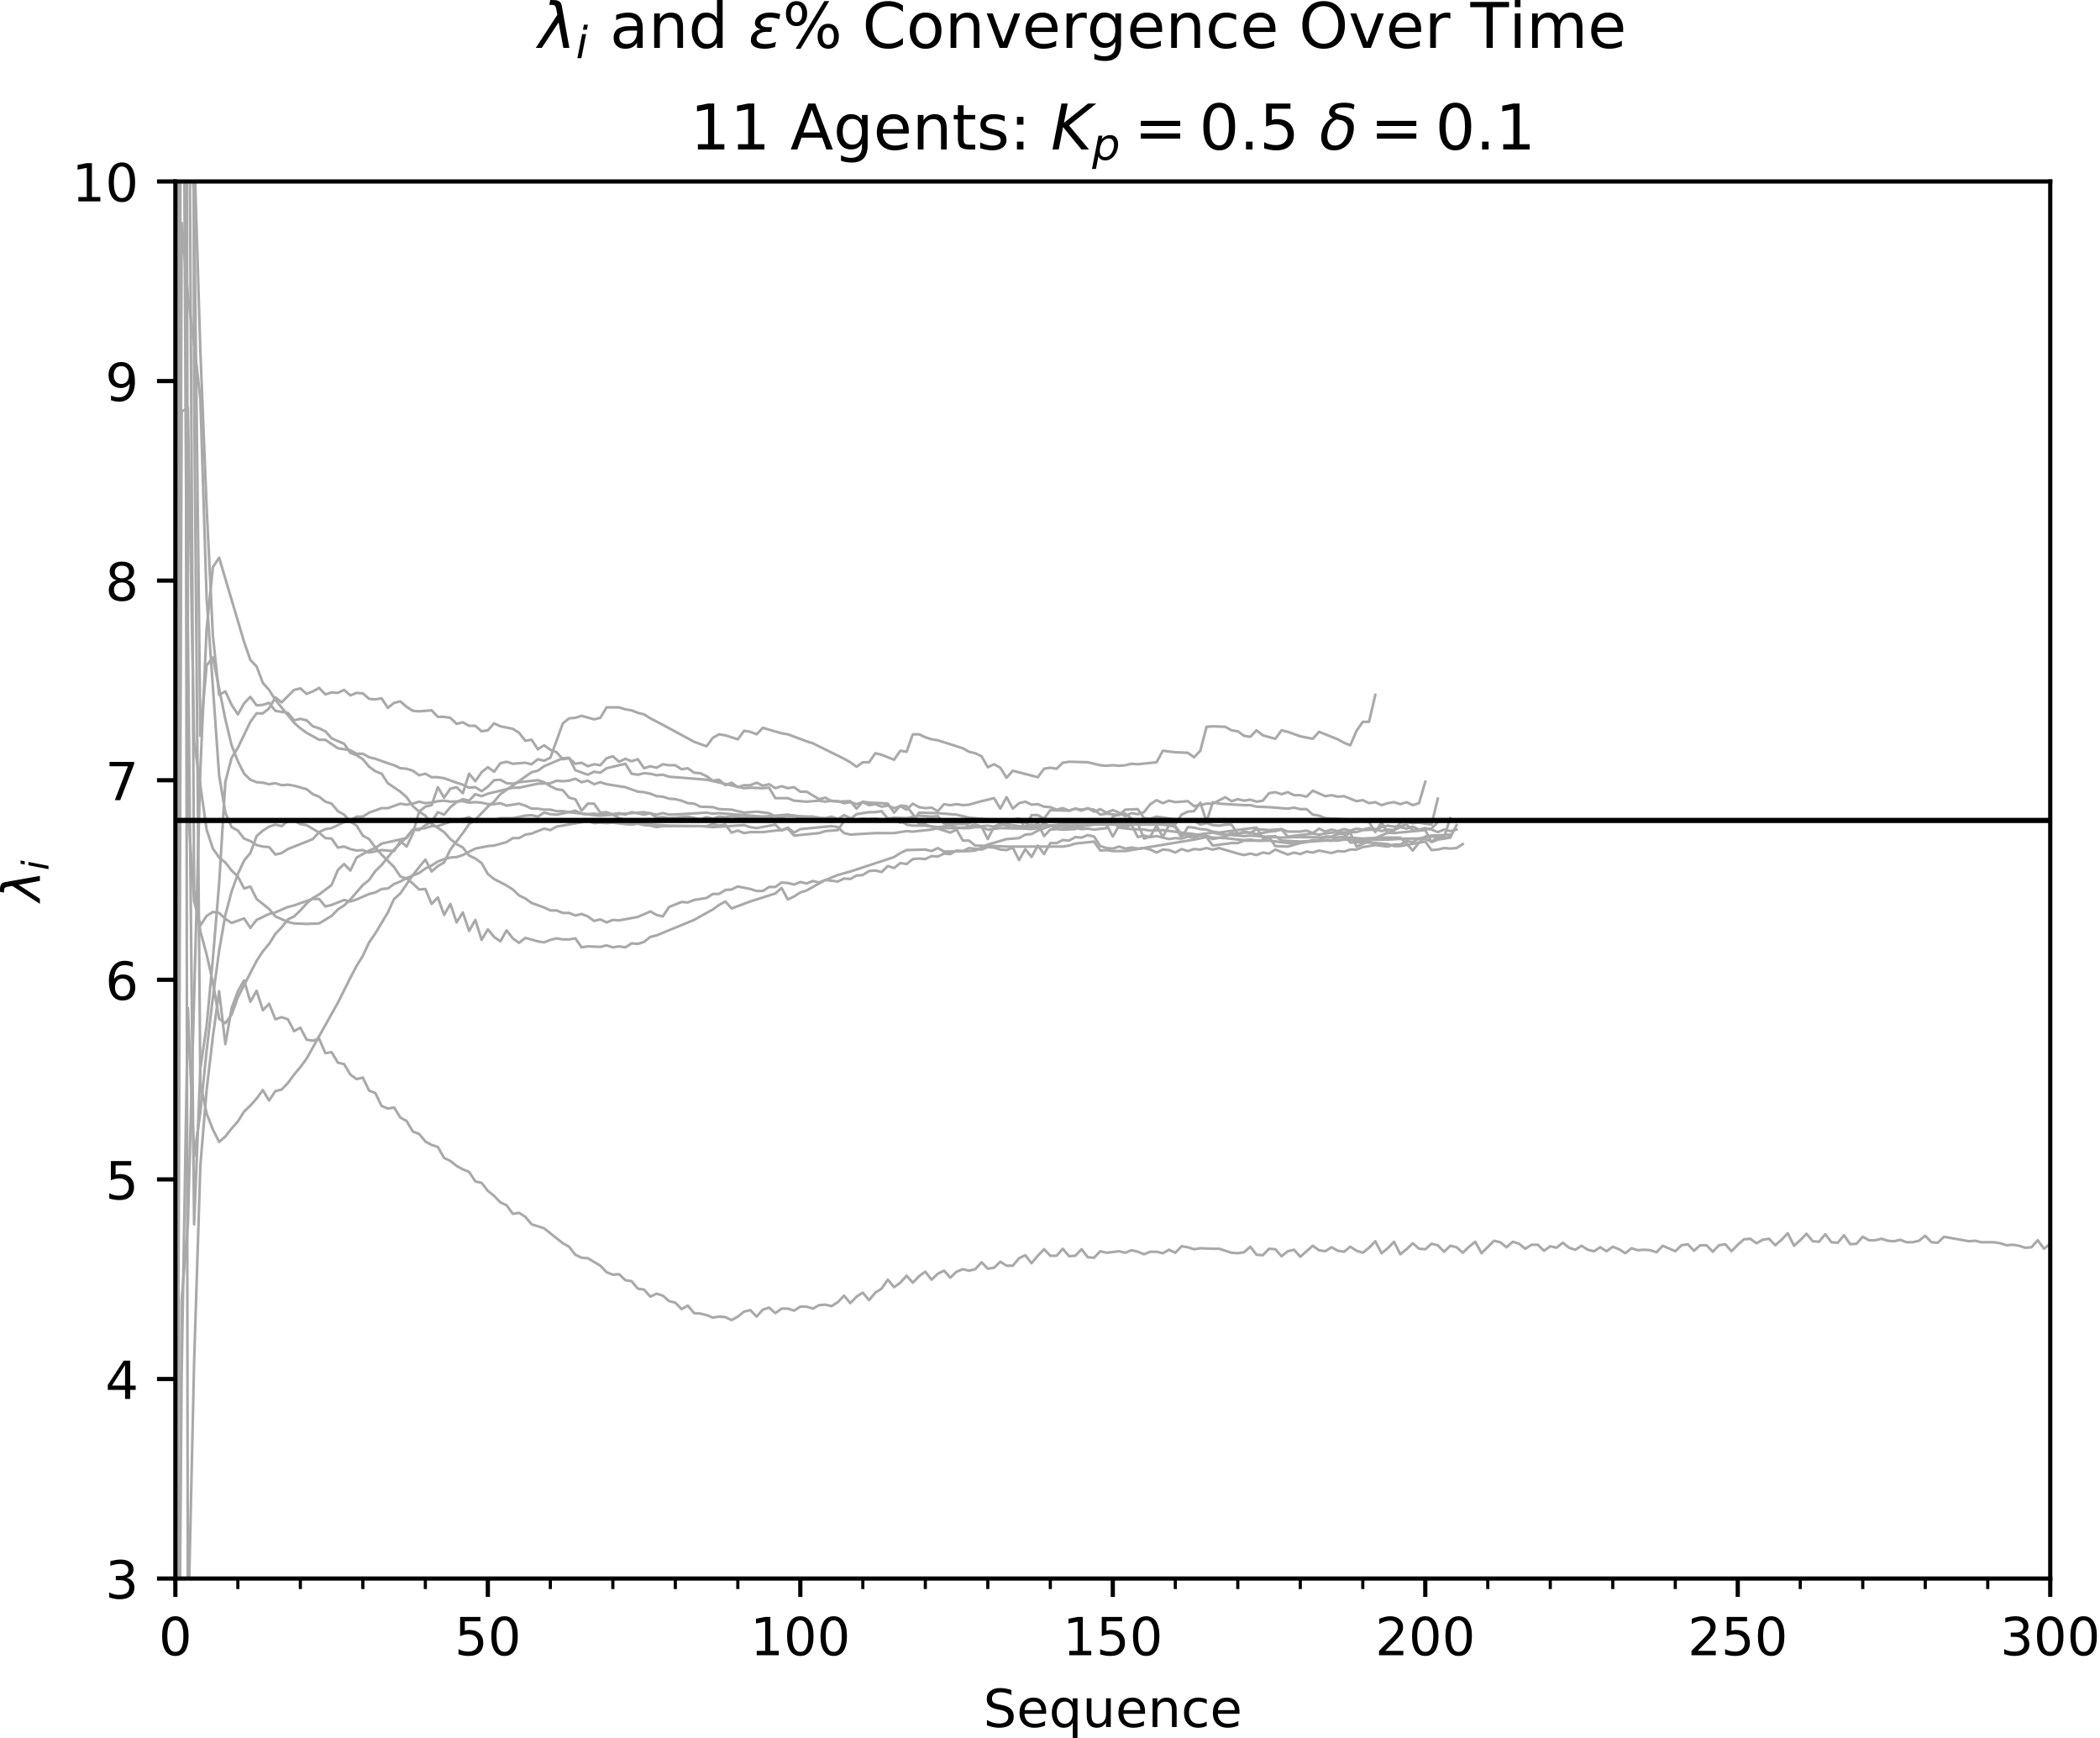 <?xml version="1.0" encoding="utf-8" standalone="no"?>
<!DOCTYPE svg PUBLIC "-//W3C//DTD SVG 1.1//EN"
  "http://www.w3.org/Graphics/SVG/1.1/DTD/svg11.dtd">
<!-- Created with matplotlib (http://matplotlib.org/) -->
<svg height="331pt" version="1.1" viewBox="0 0 400 331" width="400pt" xmlns="http://www.w3.org/2000/svg" xmlns:xlink="http://www.w3.org/1999/xlink">
 <defs>
  <style type="text/css">
*{stroke-linecap:butt;stroke-linejoin:round;}
  </style>
 </defs>
 <g id="figure_1">
  <g id="patch_1">
   <path d="M 0 331.028 
L 400.067 331.028 
L 400.067 0 
L 0 0 
z
" style="fill:#ffffff;"/>
  </g>
  <g id="axes_1">
   <g id="patch_2">
    <path d="M 33.403 300.672 
L 390.523 300.672 
L 390.523 34.56 
L 33.403 34.56 
z
" style="fill:#ffffff;"/>
   </g>
   <g id="matplotlib.axis_1">
    <g id="xtick_1">
     <g id="line2d_1">
      <defs>
       <path d="M 0 0 
L 0 3.5 
" id="md55a76440e" style="stroke:#000000;stroke-width:0.8;"/>
      </defs>
      <g>
       <use style="stroke:#000000;stroke-width:0.8;" x="33.403" xlink:href="#md55a76440e" y="300.672"/>
      </g>
     </g>
     <g id="text_1">
      <!-- 0 -->
      <defs>
       <path d="M 31.781 66.406 
Q 24.172 66.406 20.328 58.906 
Q 16.5 51.422 16.5 36.375 
Q 16.5 21.391 20.328 13.891 
Q 24.172 6.391 31.781 6.391 
Q 39.453 6.391 43.281 13.891 
Q 47.125 21.391 47.125 36.375 
Q 47.125 51.422 43.281 58.906 
Q 39.453 66.406 31.781 66.406 
z
M 31.781 74.219 
Q 44.047 74.219 50.516 64.516 
Q 56.984 54.828 56.984 36.375 
Q 56.984 17.969 50.516 8.266 
Q 44.047 -1.422 31.781 -1.422 
Q 19.531 -1.422 13.062 8.266 
Q 6.594 17.969 6.594 36.375 
Q 6.594 54.828 13.062 64.516 
Q 19.531 74.219 31.781 74.219 
z
" id="DejaVuSans-30"/>
      </defs>
      <g transform="translate(30.222 315.27)scale(0.1 -0.1)">
       <use xlink:href="#DejaVuSans-30"/>
      </g>
     </g>
    </g>
    <g id="xtick_2">
     <g id="line2d_2">
      <g>
       <use style="stroke:#000000;stroke-width:0.8;" x="92.923" xlink:href="#md55a76440e" y="300.672"/>
      </g>
     </g>
     <g id="text_2">
      <!-- 50 -->
      <defs>
       <path d="M 10.797 72.906 
L 49.516 72.906 
L 49.516 64.594 
L 19.828 64.594 
L 19.828 46.734 
Q 21.969 47.469 24.109 47.828 
Q 26.266 48.188 28.422 48.188 
Q 40.625 48.188 47.75 41.5 
Q 54.891 34.812 54.891 23.391 
Q 54.891 11.625 47.562 5.094 
Q 40.234 -1.422 26.906 -1.422 
Q 22.312 -1.422 17.547 -0.641 
Q 12.797 0.141 7.719 1.703 
L 7.719 11.625 
Q 12.109 9.234 16.797 8.062 
Q 21.484 6.891 26.703 6.891 
Q 35.156 6.891 40.078 11.328 
Q 45.016 15.766 45.016 23.391 
Q 45.016 31 40.078 35.438 
Q 35.156 39.891 26.703 39.891 
Q 22.75 39.891 18.812 39.016 
Q 14.891 38.141 10.797 36.281 
z
" id="DejaVuSans-35"/>
      </defs>
      <g transform="translate(86.561 315.27)scale(0.1 -0.1)">
       <use xlink:href="#DejaVuSans-35"/>
       <use x="63.623" xlink:href="#DejaVuSans-30"/>
      </g>
     </g>
    </g>
    <g id="xtick_3">
     <g id="line2d_3">
      <g>
       <use style="stroke:#000000;stroke-width:0.8;" x="152.443" xlink:href="#md55a76440e" y="300.672"/>
      </g>
     </g>
     <g id="text_3">
      <!-- 100 -->
      <defs>
       <path d="M 12.406 8.297 
L 28.516 8.297 
L 28.516 63.922 
L 10.984 60.406 
L 10.984 69.391 
L 28.422 72.906 
L 38.281 72.906 
L 38.281 8.297 
L 54.391 8.297 
L 54.391 0 
L 12.406 0 
z
" id="DejaVuSans-31"/>
      </defs>
      <g transform="translate(142.899 315.27)scale(0.1 -0.1)">
       <use xlink:href="#DejaVuSans-31"/>
       <use x="63.623" xlink:href="#DejaVuSans-30"/>
       <use x="127.246" xlink:href="#DejaVuSans-30"/>
      </g>
     </g>
    </g>
    <g id="xtick_4">
     <g id="line2d_4">
      <g>
       <use style="stroke:#000000;stroke-width:0.8;" x="211.963" xlink:href="#md55a76440e" y="300.672"/>
      </g>
     </g>
     <g id="text_4">
      <!-- 150 -->
      <g transform="translate(202.419 315.27)scale(0.1 -0.1)">
       <use xlink:href="#DejaVuSans-31"/>
       <use x="63.623" xlink:href="#DejaVuSans-35"/>
       <use x="127.246" xlink:href="#DejaVuSans-30"/>
      </g>
     </g>
    </g>
    <g id="xtick_5">
     <g id="line2d_5">
      <g>
       <use style="stroke:#000000;stroke-width:0.8;" x="271.483" xlink:href="#md55a76440e" y="300.672"/>
      </g>
     </g>
     <g id="text_5">
      <!-- 200 -->
      <defs>
       <path d="M 19.188 8.297 
L 53.609 8.297 
L 53.609 0 
L 7.328 0 
L 7.328 8.297 
Q 12.938 14.109 22.625 23.891 
Q 32.328 33.688 34.812 36.531 
Q 39.547 41.844 41.422 45.531 
Q 43.312 49.219 43.312 52.781 
Q 43.312 58.594 39.234 62.25 
Q 35.156 65.922 28.609 65.922 
Q 23.969 65.922 18.812 64.312 
Q 13.672 62.703 7.812 59.422 
L 7.812 69.391 
Q 13.766 71.781 18.938 73 
Q 24.125 74.219 28.422 74.219 
Q 39.75 74.219 46.484 68.547 
Q 53.219 62.891 53.219 53.422 
Q 53.219 48.922 51.531 44.891 
Q 49.859 40.875 45.406 35.406 
Q 44.188 33.984 37.641 27.219 
Q 31.109 20.453 19.188 8.297 
z
" id="DejaVuSans-32"/>
      </defs>
      <g transform="translate(261.939 315.27)scale(0.1 -0.1)">
       <use xlink:href="#DejaVuSans-32"/>
       <use x="63.623" xlink:href="#DejaVuSans-30"/>
       <use x="127.246" xlink:href="#DejaVuSans-30"/>
      </g>
     </g>
    </g>
    <g id="xtick_6">
     <g id="line2d_6">
      <g>
       <use style="stroke:#000000;stroke-width:0.8;" x="331.003" xlink:href="#md55a76440e" y="300.672"/>
      </g>
     </g>
     <g id="text_6">
      <!-- 250 -->
      <g transform="translate(321.459 315.27)scale(0.1 -0.1)">
       <use xlink:href="#DejaVuSans-32"/>
       <use x="63.623" xlink:href="#DejaVuSans-35"/>
       <use x="127.246" xlink:href="#DejaVuSans-30"/>
      </g>
     </g>
    </g>
    <g id="xtick_7">
     <g id="line2d_7">
      <g>
       <use style="stroke:#000000;stroke-width:0.8;" x="390.523" xlink:href="#md55a76440e" y="300.672"/>
      </g>
     </g>
     <g id="text_7">
      <!-- 300 -->
      <defs>
       <path d="M 40.578 39.312 
Q 47.656 37.797 51.625 33 
Q 55.609 28.219 55.609 21.188 
Q 55.609 10.406 48.188 4.484 
Q 40.766 -1.422 27.094 -1.422 
Q 22.516 -1.422 17.656 -0.516 
Q 12.797 0.391 7.625 2.203 
L 7.625 11.719 
Q 11.719 9.328 16.594 8.109 
Q 21.484 6.891 26.812 6.891 
Q 36.078 6.891 40.938 10.547 
Q 45.797 14.203 45.797 21.188 
Q 45.797 27.641 41.281 31.266 
Q 36.766 34.906 28.719 34.906 
L 20.219 34.906 
L 20.219 43.016 
L 29.109 43.016 
Q 36.375 43.016 40.234 45.922 
Q 44.094 48.828 44.094 54.297 
Q 44.094 59.906 40.109 62.906 
Q 36.141 65.922 28.719 65.922 
Q 24.656 65.922 20.016 65.031 
Q 15.375 64.156 9.812 62.312 
L 9.812 71.094 
Q 15.438 72.656 20.344 73.438 
Q 25.25 74.219 29.594 74.219 
Q 40.828 74.219 47.359 69.109 
Q 53.906 64.016 53.906 55.328 
Q 53.906 49.266 50.438 45.094 
Q 46.969 40.922 40.578 39.312 
z
" id="DejaVuSans-33"/>
      </defs>
      <g transform="translate(380.979 315.27)scale(0.1 -0.1)">
       <use xlink:href="#DejaVuSans-33"/>
       <use x="63.623" xlink:href="#DejaVuSans-30"/>
       <use x="127.246" xlink:href="#DejaVuSans-30"/>
      </g>
     </g>
    </g>
    <g id="xtick_8">
     <g id="line2d_8">
      <defs>
       <path d="M 0 0 
L 0 2 
" id="m860e2c71c4" style="stroke:#000000;stroke-width:0.6;"/>
      </defs>
      <g>
       <use style="stroke:#000000;stroke-width:0.6;" x="33.403" xlink:href="#m860e2c71c4" y="300.672"/>
      </g>
     </g>
    </g>
    <g id="xtick_9">
     <g id="line2d_9">
      <g>
       <use style="stroke:#000000;stroke-width:0.6;" x="45.307" xlink:href="#m860e2c71c4" y="300.672"/>
      </g>
     </g>
    </g>
    <g id="xtick_10">
     <g id="line2d_10">
      <g>
       <use style="stroke:#000000;stroke-width:0.6;" x="57.211" xlink:href="#m860e2c71c4" y="300.672"/>
      </g>
     </g>
    </g>
    <g id="xtick_11">
     <g id="line2d_11">
      <g>
       <use style="stroke:#000000;stroke-width:0.6;" x="69.115" xlink:href="#m860e2c71c4" y="300.672"/>
      </g>
     </g>
    </g>
    <g id="xtick_12">
     <g id="line2d_12">
      <g>
       <use style="stroke:#000000;stroke-width:0.6;" x="81.019" xlink:href="#m860e2c71c4" y="300.672"/>
      </g>
     </g>
    </g>
    <g id="xtick_13">
     <g id="line2d_13">
      <g>
       <use style="stroke:#000000;stroke-width:0.6;" x="92.923" xlink:href="#m860e2c71c4" y="300.672"/>
      </g>
     </g>
    </g>
    <g id="xtick_14">
     <g id="line2d_14">
      <g>
       <use style="stroke:#000000;stroke-width:0.6;" x="104.827" xlink:href="#m860e2c71c4" y="300.672"/>
      </g>
     </g>
    </g>
    <g id="xtick_15">
     <g id="line2d_15">
      <g>
       <use style="stroke:#000000;stroke-width:0.6;" x="116.731" xlink:href="#m860e2c71c4" y="300.672"/>
      </g>
     </g>
    </g>
    <g id="xtick_16">
     <g id="line2d_16">
      <g>
       <use style="stroke:#000000;stroke-width:0.6;" x="128.635" xlink:href="#m860e2c71c4" y="300.672"/>
      </g>
     </g>
    </g>
    <g id="xtick_17">
     <g id="line2d_17">
      <g>
       <use style="stroke:#000000;stroke-width:0.6;" x="140.539" xlink:href="#m860e2c71c4" y="300.672"/>
      </g>
     </g>
    </g>
    <g id="xtick_18">
     <g id="line2d_18">
      <g>
       <use style="stroke:#000000;stroke-width:0.6;" x="152.443" xlink:href="#m860e2c71c4" y="300.672"/>
      </g>
     </g>
    </g>
    <g id="xtick_19">
     <g id="line2d_19">
      <g>
       <use style="stroke:#000000;stroke-width:0.6;" x="164.347" xlink:href="#m860e2c71c4" y="300.672"/>
      </g>
     </g>
    </g>
    <g id="xtick_20">
     <g id="line2d_20">
      <g>
       <use style="stroke:#000000;stroke-width:0.6;" x="176.251" xlink:href="#m860e2c71c4" y="300.672"/>
      </g>
     </g>
    </g>
    <g id="xtick_21">
     <g id="line2d_21">
      <g>
       <use style="stroke:#000000;stroke-width:0.6;" x="188.155" xlink:href="#m860e2c71c4" y="300.672"/>
      </g>
     </g>
    </g>
    <g id="xtick_22">
     <g id="line2d_22">
      <g>
       <use style="stroke:#000000;stroke-width:0.6;" x="200.059" xlink:href="#m860e2c71c4" y="300.672"/>
      </g>
     </g>
    </g>
    <g id="xtick_23">
     <g id="line2d_23">
      <g>
       <use style="stroke:#000000;stroke-width:0.6;" x="211.963" xlink:href="#m860e2c71c4" y="300.672"/>
      </g>
     </g>
    </g>
    <g id="xtick_24">
     <g id="line2d_24">
      <g>
       <use style="stroke:#000000;stroke-width:0.6;" x="223.867" xlink:href="#m860e2c71c4" y="300.672"/>
      </g>
     </g>
    </g>
    <g id="xtick_25">
     <g id="line2d_25">
      <g>
       <use style="stroke:#000000;stroke-width:0.6;" x="235.771" xlink:href="#m860e2c71c4" y="300.672"/>
      </g>
     </g>
    </g>
    <g id="xtick_26">
     <g id="line2d_26">
      <g>
       <use style="stroke:#000000;stroke-width:0.6;" x="247.675" xlink:href="#m860e2c71c4" y="300.672"/>
      </g>
     </g>
    </g>
    <g id="xtick_27">
     <g id="line2d_27">
      <g>
       <use style="stroke:#000000;stroke-width:0.6;" x="259.579" xlink:href="#m860e2c71c4" y="300.672"/>
      </g>
     </g>
    </g>
    <g id="xtick_28">
     <g id="line2d_28">
      <g>
       <use style="stroke:#000000;stroke-width:0.6;" x="271.483" xlink:href="#m860e2c71c4" y="300.672"/>
      </g>
     </g>
    </g>
    <g id="xtick_29">
     <g id="line2d_29">
      <g>
       <use style="stroke:#000000;stroke-width:0.6;" x="283.387" xlink:href="#m860e2c71c4" y="300.672"/>
      </g>
     </g>
    </g>
    <g id="xtick_30">
     <g id="line2d_30">
      <g>
       <use style="stroke:#000000;stroke-width:0.6;" x="295.291" xlink:href="#m860e2c71c4" y="300.672"/>
      </g>
     </g>
    </g>
    <g id="xtick_31">
     <g id="line2d_31">
      <g>
       <use style="stroke:#000000;stroke-width:0.6;" x="307.195" xlink:href="#m860e2c71c4" y="300.672"/>
      </g>
     </g>
    </g>
    <g id="xtick_32">
     <g id="line2d_32">
      <g>
       <use style="stroke:#000000;stroke-width:0.6;" x="319.099" xlink:href="#m860e2c71c4" y="300.672"/>
      </g>
     </g>
    </g>
    <g id="xtick_33">
     <g id="line2d_33">
      <g>
       <use style="stroke:#000000;stroke-width:0.6;" x="331.003" xlink:href="#m860e2c71c4" y="300.672"/>
      </g>
     </g>
    </g>
    <g id="xtick_34">
     <g id="line2d_34">
      <g>
       <use style="stroke:#000000;stroke-width:0.6;" x="342.907" xlink:href="#m860e2c71c4" y="300.672"/>
      </g>
     </g>
    </g>
    <g id="xtick_35">
     <g id="line2d_35">
      <g>
       <use style="stroke:#000000;stroke-width:0.6;" x="354.811" xlink:href="#m860e2c71c4" y="300.672"/>
      </g>
     </g>
    </g>
    <g id="xtick_36">
     <g id="line2d_36">
      <g>
       <use style="stroke:#000000;stroke-width:0.6;" x="366.715" xlink:href="#m860e2c71c4" y="300.672"/>
      </g>
     </g>
    </g>
    <g id="xtick_37">
     <g id="line2d_37">
      <g>
       <use style="stroke:#000000;stroke-width:0.6;" x="378.619" xlink:href="#m860e2c71c4" y="300.672"/>
      </g>
     </g>
    </g>
    <g id="xtick_38">
     <g id="line2d_38">
      <g>
       <use style="stroke:#000000;stroke-width:0.6;" x="390.523" xlink:href="#m860e2c71c4" y="300.672"/>
      </g>
     </g>
    </g>
    <g id="text_8">
     <!-- Sequence -->
     <defs>
      <path d="M 53.516 70.516 
L 53.516 60.891 
Q 47.906 63.578 42.922 64.891 
Q 37.938 66.219 33.297 66.219 
Q 25.25 66.219 20.875 63.094 
Q 16.5 59.969 16.5 54.203 
Q 16.5 49.359 19.406 46.891 
Q 22.312 44.438 30.422 42.922 
L 36.375 41.703 
Q 47.406 39.594 52.656 34.297 
Q 57.906 29 57.906 20.125 
Q 57.906 9.516 50.797 4.047 
Q 43.703 -1.422 29.984 -1.422 
Q 24.812 -1.422 18.969 -0.25 
Q 13.141 0.922 6.891 3.219 
L 6.891 13.375 
Q 12.891 10.016 18.656 8.297 
Q 24.422 6.594 29.984 6.594 
Q 38.422 6.594 43.016 9.906 
Q 47.609 13.234 47.609 19.391 
Q 47.609 24.75 44.312 27.781 
Q 41.016 30.812 33.5 32.328 
L 27.484 33.5 
Q 16.453 35.688 11.516 40.375 
Q 6.594 45.062 6.594 53.422 
Q 6.594 63.094 13.406 68.656 
Q 20.219 74.219 32.172 74.219 
Q 37.312 74.219 42.625 73.281 
Q 47.953 72.359 53.516 70.516 
z
" id="DejaVuSans-53"/>
      <path d="M 56.203 29.594 
L 56.203 25.203 
L 14.891 25.203 
Q 15.484 15.922 20.484 11.062 
Q 25.484 6.203 34.422 6.203 
Q 39.594 6.203 44.453 7.469 
Q 49.312 8.734 54.109 11.281 
L 54.109 2.781 
Q 49.266 0.734 44.188 -0.344 
Q 39.109 -1.422 33.891 -1.422 
Q 20.797 -1.422 13.156 6.188 
Q 5.516 13.812 5.516 26.812 
Q 5.516 40.234 12.766 48.109 
Q 20.016 56 32.328 56 
Q 43.359 56 49.781 48.891 
Q 56.203 41.797 56.203 29.594 
z
M 47.219 32.234 
Q 47.125 39.594 43.094 43.984 
Q 39.062 48.391 32.422 48.391 
Q 24.906 48.391 20.391 44.141 
Q 15.875 39.891 15.188 32.172 
z
" id="DejaVuSans-65"/>
      <path d="M 14.797 27.297 
Q 14.797 17.391 18.875 11.75 
Q 22.953 6.109 30.078 6.109 
Q 37.203 6.109 41.297 11.75 
Q 45.406 17.391 45.406 27.297 
Q 45.406 37.203 41.297 42.844 
Q 37.203 48.484 30.078 48.484 
Q 22.953 48.484 18.875 42.844 
Q 14.797 37.203 14.797 27.297 
z
M 45.406 8.203 
Q 42.578 3.328 38.25 0.953 
Q 33.938 -1.422 27.875 -1.422 
Q 17.969 -1.422 11.734 6.484 
Q 5.516 14.406 5.516 27.297 
Q 5.516 40.188 11.734 48.094 
Q 17.969 56 27.875 56 
Q 33.938 56 38.25 53.625 
Q 42.578 51.266 45.406 46.391 
L 45.406 54.688 
L 54.391 54.688 
L 54.391 -20.797 
L 45.406 -20.797 
z
" id="DejaVuSans-71"/>
      <path d="M 8.5 21.578 
L 8.5 54.688 
L 17.484 54.688 
L 17.484 21.922 
Q 17.484 14.156 20.5 10.266 
Q 23.531 6.391 29.594 6.391 
Q 36.859 6.391 41.078 11.031 
Q 45.312 15.672 45.312 23.688 
L 45.312 54.688 
L 54.297 54.688 
L 54.297 0 
L 45.312 0 
L 45.312 8.406 
Q 42.047 3.422 37.719 1 
Q 33.406 -1.422 27.688 -1.422 
Q 18.266 -1.422 13.375 4.438 
Q 8.5 10.297 8.5 21.578 
z
M 31.109 56 
z
" id="DejaVuSans-75"/>
      <path d="M 54.891 33.016 
L 54.891 0 
L 45.906 0 
L 45.906 32.719 
Q 45.906 40.484 42.875 44.328 
Q 39.844 48.188 33.797 48.188 
Q 26.516 48.188 22.312 43.547 
Q 18.109 38.922 18.109 30.906 
L 18.109 0 
L 9.078 0 
L 9.078 54.688 
L 18.109 54.688 
L 18.109 46.188 
Q 21.344 51.125 25.703 53.562 
Q 30.078 56 35.797 56 
Q 45.219 56 50.047 50.172 
Q 54.891 44.344 54.891 33.016 
z
" id="DejaVuSans-6e"/>
      <path d="M 48.781 52.594 
L 48.781 44.188 
Q 44.969 46.297 41.141 47.344 
Q 37.312 48.391 33.406 48.391 
Q 24.656 48.391 19.812 42.844 
Q 14.984 37.312 14.984 27.297 
Q 14.984 17.281 19.812 11.734 
Q 24.656 6.203 33.406 6.203 
Q 37.312 6.203 41.141 7.25 
Q 44.969 8.297 48.781 10.406 
L 48.781 2.094 
Q 45.016 0.344 40.984 -0.531 
Q 36.969 -1.422 32.422 -1.422 
Q 20.062 -1.422 12.781 6.344 
Q 5.516 14.109 5.516 27.297 
Q 5.516 40.672 12.859 48.328 
Q 20.219 56 33.016 56 
Q 37.156 56 41.109 55.141 
Q 45.062 54.297 48.781 52.594 
z
" id="DejaVuSans-63"/>
     </defs>
     <g transform="translate(187.298 328.949)scale(0.1 -0.1)">
      <use xlink:href="#DejaVuSans-53"/>
      <use x="63.477" xlink:href="#DejaVuSans-65"/>
      <use x="125" xlink:href="#DejaVuSans-71"/>
      <use x="188.477" xlink:href="#DejaVuSans-75"/>
      <use x="251.855" xlink:href="#DejaVuSans-65"/>
      <use x="313.379" xlink:href="#DejaVuSans-6e"/>
      <use x="376.758" xlink:href="#DejaVuSans-63"/>
      <use x="431.738" xlink:href="#DejaVuSans-65"/>
     </g>
    </g>
   </g>
   <g id="matplotlib.axis_2">
    <g id="ytick_1">
     <g id="line2d_39">
      <defs>
       <path d="M 0 0 
L -3.5 0 
" id="mf5efea4a93" style="stroke:#000000;stroke-width:0.8;"/>
      </defs>
      <g>
       <use style="stroke:#000000;stroke-width:0.8;" x="33.403" xlink:href="#mf5efea4a93" y="300.672"/>
      </g>
     </g>
     <g id="text_9">
      <!-- 3 -->
      <g transform="translate(20.041 304.471)scale(0.1 -0.1)">
       <use xlink:href="#DejaVuSans-33"/>
      </g>
     </g>
    </g>
    <g id="ytick_2">
     <g id="line2d_40">
      <g>
       <use style="stroke:#000000;stroke-width:0.8;" x="33.403" xlink:href="#mf5efea4a93" y="262.656"/>
      </g>
     </g>
     <g id="text_10">
      <!-- 4 -->
      <defs>
       <path d="M 37.797 64.312 
L 12.891 25.391 
L 37.797 25.391 
z
M 35.203 72.906 
L 47.609 72.906 
L 47.609 25.391 
L 58.016 25.391 
L 58.016 17.188 
L 47.609 17.188 
L 47.609 0 
L 37.797 0 
L 37.797 17.188 
L 4.891 17.188 
L 4.891 26.703 
z
" id="DejaVuSans-34"/>
      </defs>
      <g transform="translate(20.041 266.455)scale(0.1 -0.1)">
       <use xlink:href="#DejaVuSans-34"/>
      </g>
     </g>
    </g>
    <g id="ytick_3">
     <g id="line2d_41">
      <g>
       <use style="stroke:#000000;stroke-width:0.8;" x="33.403" xlink:href="#mf5efea4a93" y="224.64"/>
      </g>
     </g>
     <g id="text_11">
      <!-- 5 -->
      <g transform="translate(20.041 228.439)scale(0.1 -0.1)">
       <use xlink:href="#DejaVuSans-35"/>
      </g>
     </g>
    </g>
    <g id="ytick_4">
     <g id="line2d_42">
      <g>
       <use style="stroke:#000000;stroke-width:0.8;" x="33.403" xlink:href="#mf5efea4a93" y="186.624"/>
      </g>
     </g>
     <g id="text_12">
      <!-- 6 -->
      <defs>
       <path d="M 33.016 40.375 
Q 26.375 40.375 22.484 35.828 
Q 18.609 31.297 18.609 23.391 
Q 18.609 15.531 22.484 10.953 
Q 26.375 6.391 33.016 6.391 
Q 39.656 6.391 43.531 10.953 
Q 47.406 15.531 47.406 23.391 
Q 47.406 31.297 43.531 35.828 
Q 39.656 40.375 33.016 40.375 
z
M 52.594 71.297 
L 52.594 62.312 
Q 48.875 64.062 45.094 64.984 
Q 41.312 65.922 37.594 65.922 
Q 27.828 65.922 22.672 59.328 
Q 17.531 52.734 16.797 39.406 
Q 19.672 43.656 24.016 45.922 
Q 28.375 48.188 33.594 48.188 
Q 44.578 48.188 50.953 41.516 
Q 57.328 34.859 57.328 23.391 
Q 57.328 12.156 50.688 5.359 
Q 44.047 -1.422 33.016 -1.422 
Q 20.359 -1.422 13.672 8.266 
Q 6.984 17.969 6.984 36.375 
Q 6.984 53.656 15.188 63.938 
Q 23.391 74.219 37.203 74.219 
Q 40.922 74.219 44.703 73.484 
Q 48.484 72.75 52.594 71.297 
z
" id="DejaVuSans-36"/>
      </defs>
      <g transform="translate(20.041 190.423)scale(0.1 -0.1)">
       <use xlink:href="#DejaVuSans-36"/>
      </g>
     </g>
    </g>
    <g id="ytick_5">
     <g id="line2d_43">
      <g>
       <use style="stroke:#000000;stroke-width:0.8;" x="33.403" xlink:href="#mf5efea4a93" y="148.608"/>
      </g>
     </g>
     <g id="text_13">
      <!-- 7 -->
      <defs>
       <path d="M 8.203 72.906 
L 55.078 72.906 
L 55.078 68.703 
L 28.609 0 
L 18.312 0 
L 43.219 64.594 
L 8.203 64.594 
z
" id="DejaVuSans-37"/>
      </defs>
      <g transform="translate(20.041 152.407)scale(0.1 -0.1)">
       <use xlink:href="#DejaVuSans-37"/>
      </g>
     </g>
    </g>
    <g id="ytick_6">
     <g id="line2d_44">
      <g>
       <use style="stroke:#000000;stroke-width:0.8;" x="33.403" xlink:href="#mf5efea4a93" y="110.592"/>
      </g>
     </g>
     <g id="text_14">
      <!-- 8 -->
      <defs>
       <path d="M 31.781 34.625 
Q 24.75 34.625 20.719 30.859 
Q 16.703 27.094 16.703 20.516 
Q 16.703 13.922 20.719 10.156 
Q 24.75 6.391 31.781 6.391 
Q 38.812 6.391 42.859 10.172 
Q 46.922 13.969 46.922 20.516 
Q 46.922 27.094 42.891 30.859 
Q 38.875 34.625 31.781 34.625 
z
M 21.922 38.812 
Q 15.578 40.375 12.031 44.719 
Q 8.5 49.078 8.5 55.328 
Q 8.5 64.062 14.719 69.141 
Q 20.953 74.219 31.781 74.219 
Q 42.672 74.219 48.875 69.141 
Q 55.078 64.062 55.078 55.328 
Q 55.078 49.078 51.531 44.719 
Q 48 40.375 41.703 38.812 
Q 48.828 37.156 52.797 32.312 
Q 56.781 27.484 56.781 20.516 
Q 56.781 9.906 50.312 4.234 
Q 43.844 -1.422 31.781 -1.422 
Q 19.734 -1.422 13.25 4.234 
Q 6.781 9.906 6.781 20.516 
Q 6.781 27.484 10.781 32.312 
Q 14.797 37.156 21.922 38.812 
z
M 18.312 54.391 
Q 18.312 48.734 21.844 45.562 
Q 25.391 42.391 31.781 42.391 
Q 38.141 42.391 41.719 45.562 
Q 45.312 48.734 45.312 54.391 
Q 45.312 60.062 41.719 63.234 
Q 38.141 66.406 31.781 66.406 
Q 25.391 66.406 21.844 63.234 
Q 18.312 60.062 18.312 54.391 
z
" id="DejaVuSans-38"/>
      </defs>
      <g transform="translate(20.041 114.391)scale(0.1 -0.1)">
       <use xlink:href="#DejaVuSans-38"/>
      </g>
     </g>
    </g>
    <g id="ytick_7">
     <g id="line2d_45">
      <g>
       <use style="stroke:#000000;stroke-width:0.8;" x="33.403" xlink:href="#mf5efea4a93" y="72.576"/>
      </g>
     </g>
     <g id="text_15">
      <!-- 9 -->
      <defs>
       <path d="M 10.984 1.516 
L 10.984 10.5 
Q 14.703 8.734 18.5 7.812 
Q 22.312 6.891 25.984 6.891 
Q 35.75 6.891 40.891 13.453 
Q 46.047 20.016 46.781 33.406 
Q 43.953 29.203 39.594 26.953 
Q 35.25 24.703 29.984 24.703 
Q 19.047 24.703 12.672 31.312 
Q 6.297 37.938 6.297 49.422 
Q 6.297 60.641 12.938 67.422 
Q 19.578 74.219 30.609 74.219 
Q 43.266 74.219 49.922 64.516 
Q 56.594 54.828 56.594 36.375 
Q 56.594 19.141 48.406 8.859 
Q 40.234 -1.422 26.422 -1.422 
Q 22.703 -1.422 18.891 -0.688 
Q 15.094 0.047 10.984 1.516 
z
M 30.609 32.422 
Q 37.25 32.422 41.125 36.953 
Q 45.016 41.5 45.016 49.422 
Q 45.016 57.281 41.125 61.844 
Q 37.25 66.406 30.609 66.406 
Q 23.969 66.406 20.094 61.844 
Q 16.219 57.281 16.219 49.422 
Q 16.219 41.5 20.094 36.953 
Q 23.969 32.422 30.609 32.422 
z
" id="DejaVuSans-39"/>
      </defs>
      <g transform="translate(20.041 76.375)scale(0.1 -0.1)">
       <use xlink:href="#DejaVuSans-39"/>
      </g>
     </g>
    </g>
    <g id="ytick_8">
     <g id="line2d_46">
      <g>
       <use style="stroke:#000000;stroke-width:0.8;" x="33.403" xlink:href="#mf5efea4a93" y="34.56"/>
      </g>
     </g>
     <g id="text_16">
      <!-- 10 -->
      <g transform="translate(13.678 38.359)scale(0.1 -0.1)">
       <use xlink:href="#DejaVuSans-31"/>
       <use x="63.623" xlink:href="#DejaVuSans-30"/>
      </g>
     </g>
    </g>
    <g id="text_17">
     <!-- $\lambda_i$ -->
     <defs>
      <path d="M 36.719 67.438 
L 48.828 0 
L 39.312 0 
L 31.844 40.438 
L 5.125 0 
L -4.391 0 
L 29.734 52.438 
L 28.031 62.109 
Q 26.953 68.266 21.734 68.266 
L 17.047 68.266 
L 18.5 75.984 
L 24.219 75.875 
Q 35.203 75.734 36.719 67.438 
z
" id="DejaVuSans-Oblique-3bb"/>
      <path d="M 18.312 75.984 
L 27.297 75.984 
L 25.094 64.594 
L 16.109 64.594 
z
M 14.203 54.688 
L 23.188 54.688 
L 12.5 0 
L 3.516 0 
z
" id="DejaVuSans-Oblique-69"/>
     </defs>
     <g transform="translate(7.598 171.716)rotate(-90)scale(0.1 -0.1)">
      <use transform="translate(0 0.016)" xlink:href="#DejaVuSans-Oblique-3bb"/>
      <use transform="translate(59.18 -16.391)scale(0.7)" xlink:href="#DejaVuSans-Oblique-69"/>
     </g>
    </g>
   </g>
   <g id="line2d_47">
    <path clip-path="url(#p2f9ac6e723)" d="M 33.611 332.028 
L 34.446 -1 
M 34.922 -1 
L 35.784 153.645 
L 36.974 171.608 
L 38.165 176.265 
L 39.355 174.459 
L 40.546 173.699 
L 41.736 173.889 
L 42.926 175.029 
L 44.117 175.789 
L 46.498 174.934 
L 47.688 176.74 
L 48.878 175.219 
L 51.259 174.079 
L 52.45 173.794 
L 54.83 172.748 
L 56.021 172.463 
L 58.402 171.608 
L 59.592 171.227 
L 60.782 171.227 
L 61.973 172.653 
L 63.163 172.368 
L 65.544 171.418 
L 66.734 171.703 
L 67.925 171.323 
L 70.306 170.277 
L 71.496 169.992 
L 72.686 169.327 
L 73.877 169.232 
L 75.067 168.376 
L 76.258 167.901 
L 77.448 167.236 
L 79.829 166.285 
L 81.019 165.43 
L 82.21 164.86 
L 83.4 164.099 
L 84.59 163.624 
L 85.781 163.339 
L 86.971 163.244 
L 88.162 162.864 
L 90.542 161.628 
L 92.923 161.153 
L 94.114 161.058 
L 96.494 160.393 
L 97.685 159.633 
L 98.875 159.633 
L 100.066 158.967 
L 101.256 158.777 
L 103.637 157.827 
L 104.827 158.112 
L 106.018 157.447 
L 111.97 156.401 
L 113.16 156.781 
L 114.35 156.686 
L 115.541 156.781 
L 116.731 156.686 
L 119.112 156.971 
L 120.302 157.067 
L 121.493 156.876 
L 127.445 157.257 
L 133.397 157.352 
L 135.778 157.542 
L 141.73 157.162 
L 142.92 157.542 
L 144.11 157.732 
L 147.682 157.067 
L 148.872 158.207 
L 150.062 157.637 
L 151.253 158.587 
L 152.443 157.922 
L 158.395 157.352 
L 159.586 157.542 
L 160.776 158.682 
L 161.966 158.967 
L 166.728 158.682 
L 170.299 158.682 
L 172.68 158.302 
L 173.87 158.397 
L 177.442 158.017 
L 178.632 157.732 
L 184.584 157.732 
L 185.774 157.542 
L 186.965 157.542 
L 188.155 158.017 
L 190.536 157.732 
L 195.298 157.827 
L 196.488 157.922 
L 197.678 157.732 
L 198.869 157.732 
L 200.059 157.352 
L 201.25 157.447 
L 202.44 157.257 
L 207.202 157.257 
L 208.392 157.067 
L 221.486 157.067 
L 223.867 157.352 
L 225.058 158.967 
L 227.438 159.062 
L 231.01 158.587 
L 232.2 158.872 
L 236.962 159.252 
L 238.152 159.157 
L 244.104 159.538 
L 246.485 159.443 
L 257.198 159.538 
L 259.579 159.728 
L 263.15 159.538 
L 266.722 159.538 
L 267.912 160.678 
L 269.102 162.009 
L 270.293 160.488 
L 271.483 159.347 
L 272.674 159.157 
L 275.054 159.062 
L 276.245 158.967 
L 276.245 158.967 
" style="fill:none;stroke:#a9a9a9;stroke-linecap:square;stroke-width:0.5;"/>
   </g>
   <g id="line2d_48">
    <path clip-path="url(#p2f9ac6e723)" d="M 33.505 332.028 
L 33.913 -1 
M 36.817 -1 
L 36.974 74.192 
L 38.165 206.297 
L 39.355 212.095 
L 40.546 215.136 
L 41.736 217.512 
L 42.926 216.467 
L 44.117 214.946 
L 45.307 213.615 
L 46.498 211.715 
L 47.688 210.574 
L 48.878 209.244 
L 50.069 207.628 
L 51.259 209.624 
L 52.45 207.818 
L 53.64 207.533 
L 54.83 206.297 
L 56.021 204.682 
L 57.211 203.256 
L 58.402 201.64 
L 64.354 190.996 
L 66.734 186.244 
L 67.925 183.963 
L 69.115 182.062 
L 70.306 179.496 
L 71.496 177.785 
L 73.877 173.794 
L 75.067 171.227 
L 76.258 170.182 
L 78.638 166.666 
L 81.019 163.719 
L 82.21 166 
L 83.4 164.955 
L 84.59 164.29 
L 85.781 161.819 
L 88.162 158.682 
L 89.352 156.971 
L 90.542 156.116 
L 92.923 153.645 
L 94.114 152.695 
L 95.304 151.269 
L 101.256 147.087 
L 102.446 146.802 
L 103.637 145.947 
L 107.208 144.426 
L 108.398 144.331 
L 109.589 146.707 
L 111.97 147.563 
L 113.16 146.992 
L 114.35 147.182 
L 115.541 146.327 
L 119.112 145.472 
L 120.302 147.372 
L 121.493 147.563 
L 122.683 147.277 
L 123.874 147.372 
L 125.064 147.658 
L 126.254 147.563 
L 127.445 147.943 
L 134.587 148.513 
L 141.73 150.129 
L 142.92 150.034 
L 145.301 150.129 
L 146.491 150.034 
L 147.682 152.029 
L 150.062 152.029 
L 151.253 152.505 
L 153.634 152.695 
L 156.014 152.505 
L 157.205 152.695 
L 158.395 152.505 
L 159.586 152.695 
L 161.966 152.6 
L 163.157 154.025 
L 164.347 152.695 
L 165.538 152.885 
L 167.918 152.98 
L 169.109 153.075 
L 170.299 154.786 
L 171.49 153.455 
L 172.68 153.55 
L 173.87 155.071 
L 175.061 156.971 
L 176.251 157.067 
L 181.013 158.587 
L 182.203 158.017 
L 183.394 160.108 
L 184.584 160.108 
L 185.774 161.058 
L 189.346 161.153 
L 191.726 161.248 
L 202.44 161.248 
L 203.63 161.058 
L 204.821 160.678 
L 208.392 160.298 
L 209.582 162.009 
L 210.773 161.914 
L 211.963 162.104 
L 214.344 162.104 
L 227.438 159.918 
L 229.819 159.443 
L 231.01 161.058 
L 234.581 160.583 
L 235.771 160.583 
L 236.962 160.108 
L 240.533 160.108 
L 241.723 159.443 
L 242.914 161.153 
L 245.294 161.248 
L 247.675 160.583 
L 248.866 160.393 
L 250.056 160.013 
L 251.246 160.013 
L 252.437 159.347 
L 253.627 159.347 
L 254.818 158.872 
L 256.008 158.777 
L 257.198 160.488 
L 259.579 160.393 
L 264.341 160.773 
L 265.531 161.153 
L 266.722 161.153 
L 271.483 160.298 
L 272.674 161.914 
L 273.864 161.819 
L 275.054 161.533 
L 276.245 161.628 
L 277.435 161.533 
L 278.626 160.773 
L 278.626 160.773 
" style="fill:none;stroke:#a9a9a9;stroke-linecap:square;stroke-width:0.5;"/>
   </g>
   <g id="line2d_49">
    <path clip-path="url(#p2f9ac6e723)" d="M 34.047 332.028 
L 34.594 261.896 
L 35.784 192.041 
L 36.974 220.268 
L 38.165 211.81 
L 39.355 200.12 
L 40.546 189.95 
L 41.736 181.112 
L 42.926 174.269 
L 44.117 169.802 
L 45.307 166.475 
L 46.498 163.909 
L 47.688 162.484 
L 48.878 159.252 
L 50.069 158.207 
L 51.259 157.447 
L 52.45 157.067 
L 53.64 157.352 
L 54.83 156.401 
L 56.021 156.306 
L 57.211 156.971 
L 58.402 157.162 
L 60.782 158.587 
L 61.973 159.633 
L 63.163 159.728 
L 64.354 161.438 
L 65.544 161.248 
L 66.734 161.723 
L 67.925 162.009 
L 69.115 161.914 
L 70.306 162.389 
L 72.686 161.914 
L 75.067 162.104 
L 76.258 160.203 
L 77.448 161.248 
L 78.638 158.777 
L 79.829 154.595 
L 81.019 153.645 
L 82.21 153.36 
L 83.4 149.939 
L 84.59 151.934 
L 85.781 150.224 
L 86.971 149.939 
L 88.162 151.079 
L 89.352 147.372 
L 90.542 148.798 
L 91.733 147.087 
L 92.923 146.137 
L 94.114 146.992 
L 95.304 145.377 
L 96.494 145.091 
L 97.685 145.472 
L 100.066 145.282 
L 101.256 145.567 
L 102.446 144.616 
L 103.637 144.901 
L 104.827 144.331 
L 107.208 137.773 
L 108.398 136.823 
L 109.589 136.728 
L 110.779 136.348 
L 113.16 137.013 
L 114.35 136.728 
L 115.541 134.732 
L 117.922 134.732 
L 119.112 135.112 
L 120.302 135.302 
L 121.493 135.778 
L 122.683 136.063 
L 123.874 136.823 
L 126.254 138.059 
L 132.206 141.29 
L 134.587 142.145 
L 135.778 140.53 
L 136.968 139.864 
L 138.158 140.054 
L 140.539 140.815 
L 141.73 139.199 
L 142.92 139.389 
L 144.11 139.864 
L 145.301 138.629 
L 148.872 139.674 
L 150.062 139.864 
L 153.634 141.195 
L 154.824 141.575 
L 160.776 144.521 
L 161.966 145.187 
L 163.157 146.042 
L 164.347 145.187 
L 165.538 145.187 
L 166.728 143.476 
L 167.918 143.761 
L 170.299 144.711 
L 171.49 143.001 
L 172.68 143.191 
L 173.87 139.864 
L 175.061 139.864 
L 176.251 140.435 
L 177.442 140.815 
L 178.632 141.005 
L 183.394 142.525 
L 184.584 143.191 
L 185.774 143.476 
L 186.965 144.046 
L 188.155 146.137 
L 189.346 145.567 
L 190.536 146.232 
L 191.726 148.133 
L 192.917 146.802 
L 197.678 148.038 
L 198.869 146.422 
L 200.059 146.232 
L 201.25 146.422 
L 202.44 145.282 
L 203.63 145.091 
L 207.202 145.187 
L 209.582 145.757 
L 210.773 145.852 
L 211.963 145.757 
L 213.154 145.852 
L 214.344 145.757 
L 215.534 145.472 
L 216.725 145.567 
L 220.296 145.187 
L 221.486 143.001 
L 223.867 143.286 
L 226.248 143.381 
L 227.438 144.236 
L 228.629 143.001 
L 229.819 138.439 
L 231.01 138.344 
L 233.39 138.439 
L 234.581 139.104 
L 235.771 139.294 
L 236.962 140.149 
L 238.152 140.339 
L 239.342 139.104 
L 240.533 140.054 
L 242.914 140.72 
L 244.104 139.104 
L 245.294 139.389 
L 247.675 140.244 
L 250.056 140.72 
L 251.246 139.389 
L 254.818 140.815 
L 256.008 141.48 
L 257.198 141.955 
L 258.389 139.199 
L 259.579 137.488 
L 260.77 137.488 
L 261.96 132.356 
L 261.96 132.356 
" style="fill:none;stroke:#a9a9a9;stroke-linecap:square;stroke-width:0.5;"/>
   </g>
   <g id="line2d_50">
    <path clip-path="url(#p2f9ac6e723)" d="M 33.516 332.028 
L 33.969 -1 
M 35.301 -1 
L 35.784 312.172 
L 36.974 259.425 
L 38.165 221.979 
L 39.355 207.628 
L 40.546 197.459 
L 41.736 188.81 
L 42.926 198.884 
L 44.117 192.041 
L 45.307 188.81 
L 46.498 186.719 
L 47.688 190.806 
L 48.878 188.715 
L 50.069 192.421 
L 51.259 191.186 
L 52.45 194.132 
L 53.64 193.752 
L 54.83 194.132 
L 56.021 196.413 
L 57.211 195.748 
L 58.402 198.029 
L 59.592 198.219 
L 60.782 197.839 
L 61.973 200.595 
L 63.163 200.405 
L 64.354 202.401 
L 65.544 202.686 
L 66.734 204.682 
L 67.925 205.537 
L 69.115 205.252 
L 70.306 207.723 
L 71.496 208.198 
L 72.686 210.669 
L 73.877 211.144 
L 75.067 210.954 
L 76.258 212.855 
L 77.448 213.52 
L 78.638 215.516 
L 79.829 215.991 
L 81.019 217.417 
L 82.21 218.082 
L 83.4 218.462 
L 84.59 220.553 
L 85.781 221.124 
L 86.971 222.074 
L 88.162 222.739 
L 89.352 223.214 
L 90.542 225.02 
L 91.733 225.305 
L 92.923 226.826 
L 94.114 227.776 
L 95.304 229.012 
L 96.494 229.582 
L 97.685 231.198 
L 98.875 231.008 
L 100.066 231.768 
L 101.256 233.194 
L 103.637 233.954 
L 107.208 236.805 
L 108.398 237.47 
L 109.589 238.991 
L 110.779 239.561 
L 111.97 239.656 
L 114.35 241.082 
L 115.541 242.317 
L 116.731 242.793 
L 117.922 242.698 
L 119.112 243.838 
L 120.302 244.028 
L 121.493 245.454 
L 122.683 245.644 
L 123.874 246.974 
L 125.064 246.404 
L 126.254 246.784 
L 127.445 247.83 
L 128.635 248.115 
L 129.826 249.35 
L 131.016 248.685 
L 132.206 250.111 
L 133.397 250.206 
L 134.587 250.491 
L 135.778 250.966 
L 136.968 250.776 
L 138.158 250.871 
L 139.349 251.441 
L 140.539 250.776 
L 141.73 249.826 
L 142.92 249.54 
L 144.11 250.776 
L 145.301 249.445 
L 146.491 249.065 
L 147.682 250.111 
L 148.872 249.255 
L 150.062 249.255 
L 151.253 249.636 
L 152.443 248.875 
L 153.634 248.875 
L 154.824 249.255 
L 156.014 248.59 
L 157.205 248.495 
L 158.395 248.78 
L 159.586 248.02 
L 160.776 246.784 
L 161.966 248.21 
L 163.157 246.974 
L 164.347 246.214 
L 165.538 247.64 
L 166.728 246.214 
L 167.918 245.454 
L 169.109 243.743 
L 170.299 245.169 
L 171.49 244.313 
L 172.68 242.983 
L 173.87 244.313 
L 175.061 243.078 
L 176.251 242.222 
L 177.442 243.743 
L 178.632 242.603 
L 179.822 242.032 
L 181.013 243.363 
L 182.203 242.222 
L 183.394 241.747 
L 184.584 242.032 
L 185.774 241.747 
L 186.965 240.417 
L 188.155 241.652 
L 189.346 241.462 
L 190.536 240.322 
L 191.726 241.082 
L 192.917 241.082 
L 194.107 239.656 
L 195.298 239.086 
L 196.488 240.607 
L 197.678 239.181 
L 198.869 237.946 
L 200.059 239.181 
L 201.25 239.181 
L 202.44 237.851 
L 203.63 239.276 
L 204.821 239.181 
L 206.011 237.946 
L 207.202 239.466 
L 208.392 239.561 
L 209.582 238.326 
L 210.773 238.611 
L 213.154 238.326 
L 214.344 238.611 
L 215.534 238.136 
L 216.725 238.421 
L 217.915 238.896 
L 219.106 238.421 
L 220.296 238.421 
L 221.486 238.706 
L 222.677 238.041 
L 223.867 238.611 
L 225.058 237.375 
L 226.248 237.565 
L 227.438 237.946 
L 228.629 237.756 
L 231.01 237.851 
L 232.2 237.851 
L 234.581 238.611 
L 235.771 238.706 
L 236.962 238.516 
L 238.152 237.47 
L 239.342 238.991 
L 240.533 239.086 
L 241.723 237.851 
L 242.914 237.946 
L 244.104 239.276 
L 245.294 238.326 
L 246.485 238.041 
L 247.675 239.371 
L 250.056 237.28 
L 251.246 238.136 
L 252.437 238.326 
L 253.627 237.565 
L 254.818 238.231 
L 256.008 238.421 
L 257.198 237.47 
L 258.389 238.231 
L 259.579 238.611 
L 260.77 237.66 
L 261.96 236.425 
L 263.15 238.706 
L 264.341 237.756 
L 265.531 236.52 
L 266.722 238.896 
L 267.912 237.946 
L 269.102 236.805 
L 270.293 237.851 
L 271.483 237.946 
L 272.674 236.9 
L 273.864 237.185 
L 275.054 238.421 
L 276.245 237.28 
L 277.435 237.565 
L 278.626 238.611 
L 279.816 237.47 
L 281.006 236.52 
L 282.197 238.706 
L 284.578 236.33 
L 285.768 236.615 
L 286.958 237.565 
L 288.149 236.52 
L 289.339 236.9 
L 290.53 237.851 
L 291.72 237.09 
L 292.91 237.09 
L 294.101 238.231 
L 295.291 237.375 
L 296.482 237.66 
L 297.672 236.71 
L 298.862 237.66 
L 300.053 238.041 
L 301.243 237.28 
L 302.434 238.041 
L 303.624 238.326 
L 304.814 237.565 
L 306.005 238.326 
L 307.195 237.47 
L 308.386 237.946 
L 309.576 238.706 
L 310.766 237.756 
L 311.957 238.136 
L 313.147 238.041 
L 314.338 238.136 
L 315.528 238.516 
L 316.718 237.28 
L 319.099 238.326 
L 320.29 237.185 
L 321.48 236.995 
L 322.67 238.231 
L 323.861 237.185 
L 325.051 237.185 
L 326.242 238.421 
L 327.432 237.185 
L 328.622 236.995 
L 329.813 238.326 
L 331.003 237.09 
L 332.194 236.045 
L 333.384 235.95 
L 334.574 236.805 
L 335.765 236.14 
L 336.955 235.95 
L 338.146 237.185 
L 339.336 236.14 
L 340.526 234.904 
L 341.717 237.28 
L 342.907 236.235 
L 344.098 234.999 
L 345.288 236.425 
L 346.478 236.52 
L 347.669 235.094 
L 348.859 236.615 
L 350.05 236.71 
L 351.24 235.284 
L 352.43 236.995 
L 353.621 236.9 
L 354.811 235.57 
L 356.002 236.235 
L 357.192 236.235 
L 358.382 235.95 
L 359.573 236.33 
L 360.763 236.425 
L 361.954 236.14 
L 363.144 236.615 
L 364.334 236.615 
L 365.525 236.33 
L 366.715 235.38 
L 367.906 236.615 
L 369.096 236.71 
L 370.286 235.57 
L 375.048 236.425 
L 376.238 236.33 
L 377.429 236.615 
L 379.81 236.615 
L 381 236.805 
L 382.19 237.185 
L 383.381 237.09 
L 384.571 237.28 
L 385.762 237.66 
L 386.952 237.565 
L 388.142 236.235 
L 389.333 237.851 
L 390.523 236.9 
L 391.714 235.475 
L 391.714 235.475 
" style="fill:none;stroke:#a9a9a9;stroke-linecap:square;stroke-width:0.5;"/>
   </g>
   <g id="line2d_51">
    <path clip-path="url(#p2f9ac6e723)" d="M 33.519 332.028 
L 33.986 -1 
M 35.783 -1 
L 35.784 -0.795 
L 36.974 28.097 
L 38.165 66.874 
L 39.355 96.526 
L 40.546 121.046 
L 41.736 132.356 
L 42.926 131.691 
L 44.117 134.257 
L 45.307 136.063 
L 46.498 133.972 
L 47.688 132.736 
L 48.878 134.352 
L 50.069 134.257 
L 51.259 133.877 
L 52.45 135.397 
L 54.83 135.778 
L 56.021 137.203 
L 57.211 136.918 
L 58.402 137.203 
L 59.592 138.344 
L 60.782 138.724 
L 61.973 139.294 
L 63.163 140.625 
L 65.544 141.67 
L 66.734 143.381 
L 67.925 143.856 
L 69.115 144.616 
L 70.306 146.042 
L 71.496 146.897 
L 72.686 147.372 
L 73.877 149.178 
L 76.258 150.794 
L 77.448 151.839 
L 78.638 153.55 
L 79.829 154.595 
L 81.019 155.356 
L 82.21 156.876 
L 84.59 158.492 
L 85.781 159.823 
L 86.971 160.773 
L 88.162 161.438 
L 89.352 162.959 
L 90.542 163.529 
L 91.733 164.385 
L 92.923 166.475 
L 94.114 167.426 
L 96.494 168.661 
L 97.685 169.422 
L 98.875 170.562 
L 100.066 171.132 
L 101.256 171.988 
L 103.637 172.843 
L 104.827 173.413 
L 106.018 173.413 
L 107.208 173.889 
L 108.398 173.889 
L 109.589 174.364 
L 110.779 174.079 
L 111.97 174.554 
L 113.16 175.409 
L 114.35 175.124 
L 115.541 175.694 
L 116.731 175.219 
L 117.922 175.314 
L 121.493 174.649 
L 123.874 173.603 
L 125.064 174.269 
L 126.254 174.554 
L 127.445 172.748 
L 129.826 171.798 
L 131.016 171.893 
L 132.206 171.418 
L 134.587 171.037 
L 135.778 170.277 
L 136.968 170.277 
L 138.158 169.517 
L 139.349 169.422 
L 140.539 168.851 
L 142.92 169.327 
L 144.11 169.707 
L 145.301 169.707 
L 146.491 168.947 
L 147.682 168.947 
L 148.872 168.091 
L 150.062 168.186 
L 151.253 168.471 
L 152.443 167.996 
L 153.634 168.281 
L 154.824 167.806 
L 156.014 168.091 
L 157.205 167.616 
L 159.586 167.901 
L 160.776 167.331 
L 161.966 167.426 
L 163.157 166.761 
L 164.347 166.666 
L 165.538 165.905 
L 166.728 165.81 
L 167.918 166.095 
L 169.109 164.955 
L 170.299 165.335 
L 171.49 164.385 
L 172.68 164.575 
L 173.87 163.624 
L 175.061 163.529 
L 176.251 163.624 
L 177.442 163.054 
L 178.632 163.149 
L 179.822 162.579 
L 181.013 162.674 
L 182.203 162.009 
L 183.394 162.104 
L 184.584 161.533 
L 186.965 161.819 
L 188.155 161.343 
L 189.346 161.438 
L 190.536 161.819 
L 191.726 161.914 
L 192.917 161.438 
L 194.107 163.814 
L 195.298 161.723 
L 196.488 163.244 
L 197.678 161.058 
L 198.869 162.674 
L 200.059 160.583 
L 201.25 160.583 
L 202.44 160.013 
L 203.63 160.108 
L 204.821 159.443 
L 206.011 159.538 
L 207.202 159.062 
L 208.392 159.347 
L 209.582 161.153 
L 210.773 161.533 
L 211.963 161.628 
L 213.154 161.248 
L 214.344 161.628 
L 215.534 161.438 
L 216.725 161.628 
L 217.915 161.533 
L 219.106 161.819 
L 220.296 162.389 
L 221.486 161.819 
L 222.677 161.914 
L 223.867 162.389 
L 225.058 161.723 
L 226.248 162.104 
L 227.438 161.723 
L 228.629 161.819 
L 229.819 161.533 
L 231.01 161.819 
L 232.2 161.533 
L 235.771 162.579 
L 236.962 162.864 
L 238.152 162.579 
L 239.342 162.864 
L 240.533 162.389 
L 241.723 162.579 
L 242.914 161.819 
L 245.294 162.769 
L 246.485 162.389 
L 247.675 162.674 
L 248.866 162.199 
L 250.056 162.389 
L 251.246 162.009 
L 253.627 162.484 
L 254.818 162.104 
L 256.008 162.199 
L 257.198 161.819 
L 258.389 161.819 
L 259.579 161.343 
L 261.96 160.963 
L 264.341 161.248 
L 265.531 160.868 
L 266.722 160.868 
L 267.912 160.203 
L 269.102 160.393 
L 270.293 159.728 
L 271.483 159.823 
L 272.674 160.298 
L 273.864 159.538 
L 275.054 159.728 
L 276.245 159.538 
L 277.435 157.162 
L 277.435 157.162 
" style="fill:none;stroke:#a9a9a9;stroke-linecap:square;stroke-width:0.5;"/>
   </g>
   <g id="line2d_52">
    <path clip-path="url(#p2f9ac6e723)" d="M 33.529 332.028 
L 34.035 -1 
M 35.731 -1 
L 35.784 16.217 
L 36.974 38.076 
L 38.165 140.149 
L 39.355 126.749 
L 40.546 125.228 
L 42.926 137.013 
L 44.117 141.955 
L 45.307 144.996 
L 46.498 147.372 
L 47.688 148.513 
L 48.878 148.988 
L 50.069 149.083 
L 51.259 149.368 
L 52.45 149.178 
L 53.64 149.558 
L 54.83 149.463 
L 56.021 149.653 
L 58.402 150.319 
L 59.592 151.269 
L 60.782 151.744 
L 61.973 152.695 
L 63.163 153.075 
L 64.354 154.5 
L 65.544 155.166 
L 66.734 156.496 
L 67.925 157.257 
L 69.115 159.157 
L 70.306 159.823 
L 71.496 161.438 
L 72.686 162.769 
L 75.067 165.145 
L 76.258 166.951 
L 77.448 167.331 
L 78.638 168.281 
L 79.829 169.422 
L 81.019 169.327 
L 82.21 172.178 
L 83.4 170.942 
L 84.59 174.269 
L 85.781 172.178 
L 86.971 175.694 
L 88.162 173.794 
L 89.352 177.31 
L 90.542 175.219 
L 91.733 179.021 
L 92.923 177.025 
L 94.114 178.451 
L 95.304 179.306 
L 96.494 177.215 
L 97.685 178.736 
L 98.875 179.591 
L 100.066 178.641 
L 102.446 179.306 
L 103.637 179.496 
L 104.827 179.021 
L 106.018 178.736 
L 107.208 178.926 
L 108.398 178.926 
L 109.589 178.736 
L 110.779 180.446 
L 111.97 180.256 
L 114.35 180.351 
L 115.541 180.066 
L 116.731 180.446 
L 117.922 180.256 
L 119.112 180.446 
L 120.302 179.686 
L 121.493 179.781 
L 122.683 179.401 
L 123.874 178.451 
L 125.064 178.165 
L 132.206 175.219 
L 135.778 173.223 
L 136.968 172.368 
L 138.158 171.703 
L 139.349 173.033 
L 142.92 171.703 
L 147.682 170.182 
L 148.872 169.137 
L 150.062 171.323 
L 151.253 170.752 
L 152.443 169.992 
L 153.634 169.612 
L 157.205 167.616 
L 159.586 166.666 
L 161.966 166 
L 170.299 163.244 
L 171.49 162.484 
L 172.68 161.914 
L 176.251 161.819 
L 177.442 162.104 
L 178.632 161.533 
L 179.822 162.199 
L 184.584 162.104 
L 185.774 162.009 
L 188.155 160.868 
L 191.726 159.823 
L 194.107 159.633 
L 195.298 158.967 
L 196.488 158.872 
L 197.678 158.207 
L 200.059 157.257 
L 204.821 157.732 
L 206.011 157.922 
L 207.202 157.827 
L 208.392 158.017 
L 210.773 157.732 
L 211.963 155.546 
L 213.154 155.071 
L 214.344 154.976 
L 216.725 156.876 
L 217.915 159.728 
L 219.106 159.347 
L 220.296 157.257 
L 221.486 159.443 
L 222.677 157.162 
L 223.867 157.542 
L 225.058 159.538 
L 226.248 157.542 
L 227.438 157.637 
L 228.629 157.922 
L 229.819 158.017 
L 231.01 158.397 
L 232.2 158.587 
L 236.962 157.922 
L 239.342 157.637 
L 240.533 159.633 
L 241.723 159.347 
L 242.914 159.252 
L 244.104 160.108 
L 247.675 160.298 
L 252.437 160.013 
L 253.627 160.108 
L 254.818 159.538 
L 256.008 159.347 
L 257.198 158.587 
L 258.389 161.248 
L 260.77 160.203 
L 264.341 158.587 
L 265.531 158.682 
L 271.483 158.112 
L 272.674 160.393 
L 273.864 159.918 
L 275.054 159.728 
L 276.245 159.347 
L 276.245 159.347 
" style="fill:none;stroke:#a9a9a9;stroke-linecap:square;stroke-width:0.5;"/>
   </g>
   <g id="line2d_53">
    <path clip-path="url(#p2f9ac6e723)" d="M 33.52 332.028 
L 33.992 -1 
M 35.521 -1 
L 35.784 119.241 
L 36.974 233.194 
L 38.165 203.541 
L 39.355 195.368 
L 40.546 182.632 
L 41.736 168.376 
L 42.926 148.893 
L 44.117 144.331 
L 45.307 142.43 
L 47.688 137.488 
L 48.878 135.873 
L 50.069 135.873 
L 51.259 134.922 
L 52.45 132.831 
L 53.64 133.782 
L 56.021 131.406 
L 57.211 131.121 
L 58.402 132.166 
L 59.592 131.691 
L 60.782 131.026 
L 61.973 132.261 
L 63.163 131.881 
L 64.354 131.976 
L 65.544 131.406 
L 66.734 132.451 
L 67.925 131.976 
L 69.115 132.071 
L 70.306 133.116 
L 71.496 133.211 
L 72.686 133.021 
L 73.877 134.827 
L 75.067 133.877 
L 76.258 133.592 
L 77.448 134.637 
L 78.638 135.397 
L 79.829 135.492 
L 82.21 135.302 
L 83.4 136.538 
L 84.59 136.538 
L 85.781 136.728 
L 86.971 137.868 
L 88.162 137.583 
L 89.352 138.249 
L 90.542 138.249 
L 91.733 139.294 
L 92.923 139.104 
L 94.114 137.773 
L 95.304 138.344 
L 97.685 138.819 
L 98.875 139.579 
L 100.066 141.1 
L 101.256 140.91 
L 102.446 142.715 
L 103.637 141.955 
L 104.827 142.811 
L 106.018 143.286 
L 107.208 144.616 
L 108.398 144.426 
L 109.589 145.472 
L 110.779 145.282 
L 111.97 145.947 
L 113.16 145.567 
L 114.35 145.757 
L 115.541 144.426 
L 116.731 144.046 
L 117.922 145.091 
L 119.112 144.521 
L 120.302 144.996 
L 121.493 144.616 
L 122.683 146.327 
L 123.874 145.947 
L 125.064 146.232 
L 126.254 145.567 
L 127.445 145.757 
L 128.635 145.757 
L 129.826 146.517 
L 131.016 146.327 
L 132.206 147.182 
L 133.397 147.277 
L 134.587 147.848 
L 135.778 148.703 
L 136.968 148.513 
L 138.158 149.558 
L 139.349 149.083 
L 140.539 149.939 
L 141.73 149.558 
L 142.92 149.558 
L 144.11 149.083 
L 145.301 149.653 
L 146.491 149.368 
L 147.682 150.129 
L 148.872 149.748 
L 150.062 150.129 
L 151.253 149.939 
L 152.443 150.794 
L 153.634 150.794 
L 156.014 152.219 
L 157.205 151.934 
L 158.395 152.6 
L 159.586 152.6 
L 160.776 152.98 
L 161.966 152.79 
L 163.157 153.17 
L 164.347 152.79 
L 165.538 153.36 
L 166.728 153.17 
L 167.918 153.645 
L 169.109 153.455 
L 170.299 153.93 
L 171.49 153.55 
L 172.68 154.215 
L 173.87 153.075 
L 175.061 153.74 
L 176.251 153.93 
L 177.442 153.835 
L 178.632 154.5 
L 179.822 153.17 
L 181.013 153.36 
L 182.203 153.17 
L 183.394 153.36 
L 184.584 153.265 
L 186.965 152.6 
L 189.346 152.029 
L 190.536 154.025 
L 191.726 151.839 
L 192.917 154.025 
L 194.107 152.98 
L 195.298 152.695 
L 196.488 153.265 
L 197.678 153.17 
L 198.869 153.645 
L 200.059 153.74 
L 201.25 154.215 
L 202.44 153.93 
L 203.63 154.405 
L 204.821 154.025 
L 206.011 154.405 
L 207.202 153.93 
L 208.392 154.595 
L 209.582 154.12 
L 210.773 154.786 
L 211.963 154.31 
L 213.154 154.786 
L 214.344 155.451 
L 215.534 154.881 
L 216.725 155.071 
L 217.915 154.691 
L 219.106 153.17 
L 220.296 152.41 
L 221.486 152.98 
L 222.677 152.505 
L 223.867 152.79 
L 226.248 152.6 
L 227.438 153.55 
L 229.819 153.075 
L 231.01 153.075 
L 233.39 151.839 
L 234.581 152.6 
L 235.771 152.219 
L 236.962 152.505 
L 238.152 152.315 
L 239.342 152.695 
L 240.533 152.505 
L 241.723 151.079 
L 242.914 150.889 
L 244.104 151.269 
L 245.294 150.889 
L 246.485 151.459 
L 247.675 151.459 
L 248.866 151.744 
L 250.056 150.604 
L 252.437 151.649 
L 253.627 151.459 
L 254.818 151.744 
L 256.008 151.649 
L 258.389 152.6 
L 259.579 152.41 
L 260.77 152.98 
L 261.96 152.79 
L 263.15 153.36 
L 264.341 152.98 
L 265.531 152.79 
L 266.722 153.17 
L 267.912 152.79 
L 269.102 153.36 
L 270.293 152.98 
L 271.483 148.893 
L 271.483 148.893 
" style="fill:none;stroke:#a9a9a9;stroke-linecap:square;stroke-width:0.5;"/>
   </g>
   <g id="line2d_54">
    <path clip-path="url(#p2f9ac6e723)" d="M 33.992 332.028 
L 34.594 247.64 
L 35.784 233.194 
L 38.165 146.517 
L 39.355 119.811 
L 40.546 108.026 
L 41.736 106.22 
L 46.498 122.282 
L 47.688 125.703 
L 48.878 126.939 
L 50.069 130.075 
L 51.259 131.406 
L 52.45 133.307 
L 56.021 137.678 
L 57.211 138.724 
L 58.402 139.579 
L 60.782 140.91 
L 61.973 140.91 
L 64.354 142.525 
L 66.734 142.906 
L 67.925 143.571 
L 69.115 143.571 
L 70.306 144.236 
L 71.496 144.521 
L 73.877 145.377 
L 75.067 145.757 
L 76.258 146.327 
L 77.448 146.422 
L 78.638 146.802 
L 79.829 147.658 
L 81.019 147.372 
L 82.21 148.038 
L 83.4 148.038 
L 84.59 148.228 
L 86.971 149.083 
L 88.162 149.463 
L 89.352 150.034 
L 90.542 149.939 
L 91.733 150.699 
L 92.923 149.843 
L 94.114 148.608 
L 95.304 148.513 
L 96.494 149.178 
L 97.685 149.273 
L 98.875 148.988 
L 102.446 148.608 
L 103.637 148.988 
L 104.827 149.748 
L 106.018 150.319 
L 107.208 150.509 
L 108.398 151.934 
L 109.589 152.219 
L 110.779 154.405 
L 111.97 153.075 
L 113.16 153.075 
L 114.35 154.786 
L 115.541 154.691 
L 116.731 155.166 
L 117.922 155.831 
L 119.112 156.211 
L 120.302 156.781 
L 121.493 156.876 
L 122.683 157.162 
L 123.874 157.257 
L 125.064 157.542 
L 126.254 157.352 
L 134.587 157.352 
L 135.778 156.971 
L 136.968 157.257 
L 138.158 157.067 
L 139.349 158.587 
L 140.539 158.207 
L 141.73 158.682 
L 142.92 158.492 
L 145.301 158.492 
L 147.682 158.207 
L 148.872 158.112 
L 150.062 157.827 
L 151.253 159.157 
L 156.014 158.682 
L 157.205 158.302 
L 159.586 158.112 
L 160.776 156.401 
L 161.966 156.021 
L 163.157 155.071 
L 165.538 154.691 
L 166.728 154.691 
L 167.918 154.5 
L 169.109 155.926 
L 170.299 155.736 
L 172.68 155.831 
L 175.061 155.356 
L 177.442 155.546 
L 178.632 155.451 
L 179.822 156.876 
L 183.394 156.971 
L 185.774 156.496 
L 189.346 156.401 
L 190.536 156.116 
L 191.726 156.401 
L 194.107 155.926 
L 195.298 157.732 
L 196.488 155.261 
L 197.678 155.261 
L 198.869 155.926 
L 200.059 154.31 
L 203.63 154.405 
L 204.821 154.025 
L 206.011 154.215 
L 207.202 154.025 
L 208.392 154.215 
L 209.582 155.166 
L 210.773 154.976 
L 213.154 155.261 
L 214.344 154.215 
L 216.725 154.12 
L 217.915 155.831 
L 219.106 155.926 
L 220.296 155.546 
L 226.248 156.401 
L 227.438 156.306 
L 228.629 157.067 
L 229.819 156.781 
L 231.01 157.162 
L 232.2 157.257 
L 233.39 157.067 
L 234.581 157.067 
L 235.771 158.777 
L 236.962 158.587 
L 238.152 158.587 
L 239.342 158.872 
L 241.723 158.397 
L 242.914 158.302 
L 244.104 158.017 
L 245.294 159.347 
L 247.675 159.062 
L 250.056 158.777 
L 251.246 158.967 
L 253.627 158.587 
L 258.389 158.492 
L 259.579 158.112 
L 261.96 158.017 
L 263.15 157.542 
L 264.341 157.257 
L 265.531 157.447 
L 266.722 157.352 
L 267.912 157.067 
L 269.102 158.112 
L 270.293 158.112 
L 272.674 157.827 
L 273.864 156.591 
L 273.864 156.591 
" style="fill:none;stroke:#a9a9a9;stroke-linecap:square;stroke-width:0.5;"/>
   </g>
   <g id="line2d_55">
    <path clip-path="url(#p2f9ac6e723)" d="M 33.668 332.028 
L 34.594 42.448 
L 35.784 56.324 
L 36.974 65.448 
L 38.165 75.997 
L 39.355 113.918 
L 41.736 147.658 
L 42.926 154.786 
L 44.117 157.542 
L 45.307 158.207 
L 46.498 159.728 
L 47.688 160.203 
L 48.878 160.963 
L 50.069 161.248 
L 51.259 161.343 
L 52.45 162.769 
L 53.64 162.484 
L 54.83 161.723 
L 59.592 159.823 
L 60.782 158.492 
L 61.973 157.922 
L 63.163 157.732 
L 65.544 156.591 
L 66.734 156.306 
L 67.925 155.546 
L 69.115 155.546 
L 70.306 154.786 
L 72.686 153.93 
L 73.877 153.93 
L 76.258 153.075 
L 77.448 153.265 
L 78.638 153.075 
L 79.829 152.695 
L 81.019 152.98 
L 82.21 152.885 
L 83.4 152.6 
L 84.59 152.505 
L 85.781 152.695 
L 88.162 152.6 
L 89.352 152.885 
L 90.542 152.79 
L 91.733 152.885 
L 92.923 153.17 
L 94.114 153.17 
L 95.304 152.98 
L 96.494 153.455 
L 98.875 153.075 
L 100.066 153.455 
L 101.256 154.025 
L 102.446 154.025 
L 103.637 154.215 
L 104.827 154.215 
L 106.018 154.5 
L 107.208 154.5 
L 108.398 154.691 
L 109.589 154.405 
L 110.779 154.976 
L 111.97 155.071 
L 113.16 154.976 
L 114.35 155.166 
L 115.541 154.976 
L 116.731 155.071 
L 117.922 154.881 
L 119.112 155.166 
L 120.302 154.691 
L 122.683 155.166 
L 123.874 154.881 
L 125.064 155.736 
L 126.254 155.641 
L 127.445 155.831 
L 131.016 155.546 
L 133.397 156.021 
L 134.587 155.641 
L 135.778 155.926 
L 136.968 155.546 
L 138.158 155.641 
L 139.349 155.451 
L 141.73 155.736 
L 142.92 155.546 
L 144.11 155.831 
L 145.301 155.546 
L 146.491 155.736 
L 147.682 155.451 
L 148.872 155.641 
L 150.062 155.356 
L 151.253 155.356 
L 153.634 155.641 
L 154.824 156.211 
L 156.014 155.831 
L 157.205 155.831 
L 158.395 155.546 
L 159.586 156.021 
L 160.776 155.261 
L 163.157 156.401 
L 164.347 156.116 
L 166.728 156.021 
L 167.918 156.401 
L 169.109 155.831 
L 171.49 156.686 
L 172.68 156.306 
L 173.87 156.496 
L 175.061 156.401 
L 176.251 156.591 
L 177.442 156.211 
L 178.632 156.496 
L 179.822 156.306 
L 181.013 156.971 
L 182.203 156.971 
L 183.394 156.591 
L 184.584 157.352 
L 185.774 157.067 
L 186.965 157.447 
L 188.155 159.823 
L 189.346 157.447 
L 190.536 156.876 
L 192.917 157.732 
L 194.107 157.352 
L 195.298 157.447 
L 196.488 157.067 
L 197.678 157.447 
L 198.869 156.876 
L 200.059 157.352 
L 201.25 157.637 
L 202.44 157.162 
L 203.63 157.542 
L 204.821 157.162 
L 206.011 157.637 
L 207.202 156.876 
L 208.392 157.067 
L 209.582 156.781 
L 210.773 157.067 
L 211.963 159.347 
L 213.154 157.257 
L 214.344 157.542 
L 215.534 157.067 
L 216.725 159.443 
L 217.915 159.157 
L 219.106 159.443 
L 220.296 159.252 
L 222.677 159.823 
L 223.867 159.633 
L 225.058 159.728 
L 226.248 159.347 
L 227.438 159.538 
L 228.629 159.062 
L 229.819 159.252 
L 231.01 159.823 
L 233.39 159.347 
L 234.581 158.587 
L 235.771 158.967 
L 236.962 158.302 
L 238.152 158.682 
L 239.342 157.922 
L 241.723 158.112 
L 244.104 157.922 
L 245.294 158.397 
L 247.675 158.397 
L 248.866 158.207 
L 250.056 158.682 
L 251.246 157.827 
L 252.437 158.397 
L 253.627 158.017 
L 254.818 158.302 
L 256.008 157.922 
L 257.198 158.207 
L 258.389 157.827 
L 259.579 158.017 
L 260.77 157.732 
L 261.96 157.922 
L 263.15 158.302 
L 264.341 158.017 
L 265.531 158.112 
L 266.722 157.542 
L 267.912 157.827 
L 269.102 157.447 
L 270.293 158.017 
L 271.483 157.732 
L 272.674 158.017 
L 273.864 158.492 
L 275.054 158.017 
L 276.245 158.302 
L 277.435 158.017 
L 277.435 158.017 
" style="fill:none;stroke:#a9a9a9;stroke-linecap:square;stroke-width:0.5;"/>
   </g>
   <g id="line2d_56">
    <path clip-path="url(#p2f9ac6e723)" d="M 33.696 332.028 
L 34.594 78.373 
L 35.784 77.708 
L 36.974 141.195 
L 39.355 158.017 
L 40.546 161.628 
L 41.736 163.339 
L 42.926 164.29 
L 44.117 165.81 
L 45.307 166.951 
L 46.498 169.232 
L 47.688 168.851 
L 48.878 171.227 
L 51.259 173.128 
L 52.45 174.554 
L 54.83 175.599 
L 56.021 175.884 
L 58.402 175.98 
L 60.782 175.884 
L 63.163 174.459 
L 64.354 173.223 
L 65.544 172.463 
L 66.734 171.323 
L 69.115 168.566 
L 70.306 167.616 
L 71.496 165.905 
L 72.686 164.765 
L 75.067 161.819 
L 77.448 159.443 
L 78.638 158.017 
L 79.829 158.112 
L 81.019 157.162 
L 82.21 156.496 
L 83.4 154.691 
L 84.59 155.166 
L 85.781 153.74 
L 86.971 152.79 
L 88.162 152.219 
L 89.352 152.505 
L 90.542 151.269 
L 91.733 151.649 
L 92.923 151.174 
L 97.685 150.034 
L 98.875 150.034 
L 102.446 149.273 
L 104.827 149.178 
L 106.018 148.703 
L 107.208 148.798 
L 108.398 148.703 
L 109.589 148.323 
L 110.779 148.988 
L 111.97 148.703 
L 113.16 149.368 
L 114.35 148.988 
L 115.541 149.368 
L 119.112 149.939 
L 121.493 150.794 
L 122.683 150.889 
L 123.874 151.174 
L 125.064 151.649 
L 126.254 151.744 
L 127.445 152.124 
L 128.635 152.219 
L 129.826 152.505 
L 131.016 152.98 
L 132.206 153.075 
L 133.397 153.645 
L 135.778 153.74 
L 136.968 154.12 
L 139.349 154.215 
L 141.73 154.786 
L 144.11 154.595 
L 146.491 154.881 
L 147.682 155.546 
L 150.062 155.451 
L 154.824 155.546 
L 157.205 156.401 
L 158.395 156.496 
L 160.776 156.211 
L 161.966 156.116 
L 163.157 156.306 
L 166.728 156.116 
L 167.918 156.211 
L 169.109 156.116 
L 170.299 156.306 
L 171.49 156.116 
L 173.87 156.496 
L 175.061 154.786 
L 178.632 154.881 
L 182.203 155.166 
L 184.584 155.736 
L 190.536 156.306 
L 191.726 156.496 
L 194.107 156.591 
L 195.298 156.686 
L 196.488 157.542 
L 197.678 156.781 
L 198.869 159.252 
L 200.059 158.017 
L 201.25 157.922 
L 202.44 158.017 
L 204.821 157.922 
L 206.011 156.971 
L 207.202 156.876 
L 208.392 156.591 
L 209.582 156.686 
L 211.963 156.496 
L 213.154 157.637 
L 215.534 157.922 
L 217.915 158.017 
L 219.106 158.207 
L 221.486 158.112 
L 225.058 158.587 
L 227.438 158.872 
L 228.629 159.157 
L 229.819 159.252 
L 231.01 159.538 
L 233.39 159.633 
L 235.771 159.918 
L 236.962 160.013 
L 238.152 159.918 
L 239.342 160.108 
L 241.723 160.108 
L 245.294 160.583 
L 252.437 160.108 
L 254.818 160.108 
L 256.008 159.918 
L 258.389 160.013 
L 264.341 159.918 
L 267.912 159.728 
L 270.293 159.728 
L 271.483 159.443 
L 272.674 159.347 
L 275.054 159.538 
L 276.245 155.831 
L 276.245 155.831 
" style="fill:none;stroke:#a9a9a9;stroke-linecap:square;stroke-width:0.5;"/>
   </g>
   <g id="line2d_57">
    <path clip-path="url(#p2f9ac6e723)" d="M 33.507 332.028 
L 33.925 -1 
M 35.967 -1 
L 36.974 169.517 
L 38.165 177.405 
L 39.355 181.777 
L 40.546 187.099 
L 41.736 194.037 
L 42.926 194.892 
L 44.117 193.277 
L 45.307 189.95 
L 48.878 183.012 
L 50.069 181.207 
L 51.259 179.781 
L 52.45 177.88 
L 53.64 176.645 
L 54.83 175.124 
L 56.021 174.554 
L 57.211 173.413 
L 58.402 172.083 
L 59.592 171.037 
L 60.782 170.372 
L 63.163 168.566 
L 64.354 165.715 
L 65.544 164.575 
L 66.734 165.81 
L 67.925 163.339 
L 70.306 162.009 
L 71.496 161.533 
L 72.686 160.678 
L 77.448 159.633 
L 78.638 158.017 
L 81.019 157.732 
L 82.21 157.352 
L 83.4 157.352 
L 85.781 156.496 
L 88.162 156.021 
L 89.352 155.641 
L 90.542 156.496 
L 94.114 156.211 
L 95.304 155.831 
L 97.685 155.831 
L 100.066 155.356 
L 101.256 155.261 
L 102.446 155.546 
L 103.637 154.786 
L 104.827 155.071 
L 106.018 155.166 
L 108.398 154.691 
L 110.779 154.976 
L 113.16 155.261 
L 114.35 155.356 
L 122.683 154.691 
L 125.064 155.166 
L 126.254 154.881 
L 127.445 155.166 
L 129.826 155.071 
L 134.587 154.786 
L 135.778 154.976 
L 136.968 154.881 
L 145.301 155.546 
L 150.062 155.166 
L 151.253 155.356 
L 152.443 155.831 
L 154.824 155.546 
L 157.205 155.926 
L 158.395 155.736 
L 160.776 156.116 
L 163.157 156.116 
L 164.347 155.926 
L 165.538 156.021 
L 166.728 155.926 
L 167.918 156.116 
L 169.109 156.021 
L 171.49 156.306 
L 172.68 157.067 
L 173.87 157.257 
L 176.251 157.257 
L 178.632 157.542 
L 181.013 157.257 
L 182.203 157.637 
L 183.394 157.637 
L 185.774 157.257 
L 186.965 157.352 
L 188.155 157.257 
L 189.346 157.447 
L 191.726 156.971 
L 195.298 157.542 
L 196.488 157.542 
L 197.678 157.257 
L 198.869 157.162 
L 200.059 157.257 
L 202.44 156.971 
L 204.821 156.781 
L 206.011 156.971 
L 216.725 156.971 
L 219.106 156.686 
L 222.677 156.686 
L 223.867 156.971 
L 225.058 155.166 
L 226.248 154.595 
L 227.438 154.5 
L 228.629 152.885 
L 229.819 156.496 
L 231.01 152.79 
L 232.2 153.075 
L 236.962 153.36 
L 238.152 153.36 
L 239.342 153.645 
L 241.723 153.74 
L 245.294 154.025 
L 246.485 153.835 
L 247.675 154.12 
L 248.866 154.12 
L 250.056 155.166 
L 251.246 155.356 
L 252.437 155.831 
L 257.198 156.116 
L 258.389 156.116 
L 260.77 156.591 
L 261.96 158.492 
L 263.15 156.686 
L 264.341 158.682 
L 265.531 158.207 
L 266.722 156.686 
L 267.912 156.591 
L 269.102 156.781 
L 270.293 156.686 
L 272.674 157.067 
L 273.864 152.124 
L 273.864 152.124 
" style="fill:none;stroke:#a9a9a9;stroke-linecap:square;stroke-width:0.5;"/>
   </g>
   <g id="line2d_58">
    <path clip-path="url(#p2f9ac6e723)" d="M 33.403 156.272 
L 390.523 156.272 
" style="fill:none;stroke:#000000;stroke-linecap:square;"/>
   </g>
   <g id="patch_3">
    <path d="M 33.403 300.672 
L 33.403 34.56 
" style="fill:none;stroke:#000000;stroke-linecap:square;stroke-linejoin:miter;stroke-width:0.8;"/>
   </g>
   <g id="patch_4">
    <path d="M 390.523 300.672 
L 390.523 34.56 
" style="fill:none;stroke:#000000;stroke-linecap:square;stroke-linejoin:miter;stroke-width:0.8;"/>
   </g>
   <g id="patch_5">
    <path d="M 33.403 300.672 
L 390.523 300.672 
" style="fill:none;stroke:#000000;stroke-linecap:square;stroke-linejoin:miter;stroke-width:0.8;"/>
   </g>
   <g id="patch_6">
    <path d="M 33.403 34.56 
L 390.523 34.56 
" style="fill:none;stroke:#000000;stroke-linecap:square;stroke-linejoin:miter;stroke-width:0.8;"/>
   </g>
   <g id="text_18">
    <!-- 11 Agents: $K_p=0.5$ $\delta=0.1$ -->
    <defs>
     <path id="DejaVuSans-20"/>
     <path d="M 34.188 63.188 
L 20.797 26.906 
L 47.609 26.906 
z
M 28.609 72.906 
L 39.797 72.906 
L 67.578 0 
L 57.328 0 
L 50.688 18.703 
L 17.828 18.703 
L 11.188 0 
L 0.781 0 
z
" id="DejaVuSans-41"/>
     <path d="M 45.406 27.984 
Q 45.406 37.75 41.375 43.109 
Q 37.359 48.484 30.078 48.484 
Q 22.859 48.484 18.828 43.109 
Q 14.797 37.75 14.797 27.984 
Q 14.797 18.266 18.828 12.891 
Q 22.859 7.516 30.078 7.516 
Q 37.359 7.516 41.375 12.891 
Q 45.406 18.266 45.406 27.984 
z
M 54.391 6.781 
Q 54.391 -7.172 48.188 -13.984 
Q 42 -20.797 29.203 -20.797 
Q 24.469 -20.797 20.266 -20.094 
Q 16.062 -19.391 12.109 -17.922 
L 12.109 -9.188 
Q 16.062 -11.328 19.922 -12.344 
Q 23.781 -13.375 27.781 -13.375 
Q 36.625 -13.375 41.016 -8.766 
Q 45.406 -4.156 45.406 5.172 
L 45.406 9.625 
Q 42.625 4.781 38.281 2.391 
Q 33.938 0 27.875 0 
Q 17.828 0 11.672 7.656 
Q 5.516 15.328 5.516 27.984 
Q 5.516 40.672 11.672 48.328 
Q 17.828 56 27.875 56 
Q 33.938 56 38.281 53.609 
Q 42.625 51.219 45.406 46.391 
L 45.406 54.688 
L 54.391 54.688 
z
" id="DejaVuSans-67"/>
     <path d="M 18.312 70.219 
L 18.312 54.688 
L 36.812 54.688 
L 36.812 47.703 
L 18.312 47.703 
L 18.312 18.016 
Q 18.312 11.328 20.141 9.422 
Q 21.969 7.516 27.594 7.516 
L 36.812 7.516 
L 36.812 0 
L 27.594 0 
Q 17.188 0 13.234 3.875 
Q 9.281 7.766 9.281 18.016 
L 9.281 47.703 
L 2.688 47.703 
L 2.688 54.688 
L 9.281 54.688 
L 9.281 70.219 
z
" id="DejaVuSans-74"/>
     <path d="M 44.281 53.078 
L 44.281 44.578 
Q 40.484 46.531 36.375 47.5 
Q 32.281 48.484 27.875 48.484 
Q 21.188 48.484 17.844 46.438 
Q 14.5 44.391 14.5 40.281 
Q 14.5 37.156 16.891 35.375 
Q 19.281 33.594 26.516 31.984 
L 29.594 31.297 
Q 39.156 29.25 43.188 25.516 
Q 47.219 21.781 47.219 15.094 
Q 47.219 7.469 41.188 3.016 
Q 35.156 -1.422 24.609 -1.422 
Q 20.219 -1.422 15.453 -0.562 
Q 10.688 0.297 5.422 2 
L 5.422 11.281 
Q 10.406 8.688 15.234 7.391 
Q 20.062 6.109 24.812 6.109 
Q 31.156 6.109 34.562 8.281 
Q 37.984 10.453 37.984 14.406 
Q 37.984 18.062 35.516 20.016 
Q 33.062 21.969 24.703 23.781 
L 21.578 24.516 
Q 13.234 26.266 9.516 29.906 
Q 5.812 33.547 5.812 39.891 
Q 5.812 47.609 11.281 51.797 
Q 16.75 56 26.812 56 
Q 31.781 56 36.172 55.266 
Q 40.578 54.547 44.281 53.078 
z
" id="DejaVuSans-73"/>
     <path d="M 11.719 12.406 
L 22.016 12.406 
L 22.016 0 
L 11.719 0 
z
M 11.719 51.703 
L 22.016 51.703 
L 22.016 39.312 
L 11.719 39.312 
z
" id="DejaVuSans-3a"/>
     <path d="M 16.891 72.906 
L 26.812 72.906 
L 20.797 42.188 
L 59.078 72.906 
L 72.219 72.906 
L 28.906 38.094 
L 60.594 0 
L 48.578 0 
L 19.484 35.5 
L 12.594 0 
L 2.688 0 
z
" id="DejaVuSans-Oblique-4b"/>
     <path d="M 49.609 33.688 
Q 49.609 40.875 46.484 44.672 
Q 43.359 48.484 37.5 48.484 
Q 33.5 48.484 29.859 46.438 
Q 26.219 44.391 23.391 40.484 
Q 20.609 36.625 18.938 31.156 
Q 17.281 25.688 17.281 20.312 
Q 17.281 13.484 20.406 9.797 
Q 23.531 6.109 29.297 6.109 
Q 33.547 6.109 37.188 8.109 
Q 40.828 10.109 43.406 13.922 
Q 46.188 17.922 47.891 23.344 
Q 49.609 28.766 49.609 33.688 
z
M 21.781 46.391 
Q 25.391 51.125 30.297 53.562 
Q 35.203 56 41.219 56 
Q 49.609 56 54.25 50.5 
Q 58.891 45.016 58.891 35.109 
Q 58.891 27 56 19.656 
Q 53.125 12.312 47.703 6.5 
Q 44.094 2.641 39.547 0.609 
Q 35.016 -1.422 29.984 -1.422 
Q 24.172 -1.422 20.219 1 
Q 16.266 3.422 14.312 8.203 
L 8.688 -20.797 
L -0.297 -20.797 
L 14.406 54.688 
L 23.391 54.688 
z
" id="DejaVuSans-Oblique-70"/>
     <path d="M 10.594 45.406 
L 73.188 45.406 
L 73.188 37.203 
L 10.594 37.203 
z
M 10.594 25.484 
L 73.188 25.484 
L 73.188 17.188 
L 10.594 17.188 
z
" id="DejaVuSans-3d"/>
     <path d="M 10.688 12.406 
L 21 12.406 
L 21 0 
L 10.688 0 
z
" id="DejaVuSans-2e"/>
     <path d="M 54.25 63.328 
Q 49.953 66.75 38.281 66.75 
Q 25.922 66.75 24.812 61.031 
Q 23.922 56.547 36.375 54.203 
Q 46.141 52.391 50.828 46.922 
Q 56.5 40.328 53.859 26.812 
Q 51.312 13.875 43.172 6.25 
Q 34.969 -1.422 23.25 -1.422 
Q 11.578 -1.422 6.344 6.25 
Q 1.125 13.875 3.766 27.297 
Q 5.672 37.25 13.922 45.312 
Q 17.141 48.438 21.141 50.203 
Q 14.266 54.047 15.625 60.938 
Q 18.219 74.219 39.75 74.219 
Q 50.531 74.219 55.719 70.797 
z
M 27.391 47.75 
Q 23.828 46.344 20.406 42.781 
Q 15.141 37.25 13.234 27.297 
Q 11.281 17.391 14.359 11.812 
Q 17.484 6.203 24.75 6.203 
Q 31.938 6.203 37.203 11.859 
Q 42.531 17.531 44.344 26.812 
Q 46.188 36.531 42.672 41.219 
Q 38.922 46.234 32.859 46.781 
Q 29.781 47.078 27.391 47.75 
z
" id="DejaVuSans-Oblique-3b4"/>
    </defs>
    <g transform="translate(131.443 28.56)scale(0.12 -0.12)">
     <use transform="translate(0 0.781)" xlink:href="#DejaVuSans-31"/>
     <use transform="translate(63.623 0.781)" xlink:href="#DejaVuSans-31"/>
     <use transform="translate(127.246 0.781)" xlink:href="#DejaVuSans-20"/>
     <use transform="translate(159.033 0.781)" xlink:href="#DejaVuSans-41"/>
     <use transform="translate(227.441 0.781)" xlink:href="#DejaVuSans-67"/>
     <use transform="translate(290.918 0.781)" xlink:href="#DejaVuSans-65"/>
     <use transform="translate(352.441 0.781)" xlink:href="#DejaVuSans-6e"/>
     <use transform="translate(415.82 0.781)" xlink:href="#DejaVuSans-74"/>
     <use transform="translate(455.029 0.781)" xlink:href="#DejaVuSans-73"/>
     <use transform="translate(507.129 0.781)" xlink:href="#DejaVuSans-3a"/>
     <use transform="translate(540.82 0.781)" xlink:href="#DejaVuSans-20"/>
     <use transform="translate(572.607 0.781)" xlink:href="#DejaVuSans-Oblique-4b"/>
     <use transform="translate(638.184 -15.625)scale(0.7)" xlink:href="#DejaVuSans-Oblique-70"/>
     <use transform="translate(704.834 0.781)" xlink:href="#DejaVuSans-3d"/>
     <use transform="translate(808.105 0.781)" xlink:href="#DejaVuSans-30"/>
     <use transform="translate(871.729 0.781)" xlink:href="#DejaVuSans-2e"/>
     <use transform="translate(903.516 0.781)" xlink:href="#DejaVuSans-35"/>
     <use transform="translate(967.139 0.781)" xlink:href="#DejaVuSans-20"/>
     <use transform="translate(998.926 0.781)" xlink:href="#DejaVuSans-Oblique-3b4"/>
     <use transform="translate(1079.59 0.781)" xlink:href="#DejaVuSans-3d"/>
     <use transform="translate(1182.861 0.781)" xlink:href="#DejaVuSans-30"/>
     <use transform="translate(1246.484 0.781)" xlink:href="#DejaVuSans-2e"/>
     <use transform="translate(1278.271 0.781)" xlink:href="#DejaVuSans-31"/>
    </g>
   </g>
  </g>
  <g id="text_19">
   <!-- $\lambda_i$ and $\epsilon$% Convergence Over Time -->
   <defs>
    <path d="M 34.281 27.484 
Q 23.391 27.484 19.188 25 
Q 14.984 22.516 14.984 16.5 
Q 14.984 11.719 18.141 8.906 
Q 21.297 6.109 26.703 6.109 
Q 34.188 6.109 38.703 11.406 
Q 43.219 16.703 43.219 25.484 
L 43.219 27.484 
z
M 52.203 31.203 
L 52.203 0 
L 43.219 0 
L 43.219 8.297 
Q 40.141 3.328 35.547 0.953 
Q 30.953 -1.422 24.312 -1.422 
Q 15.922 -1.422 10.953 3.297 
Q 6 8.016 6 15.922 
Q 6 25.141 12.172 29.828 
Q 18.359 34.516 30.609 34.516 
L 43.219 34.516 
L 43.219 35.406 
Q 43.219 41.609 39.141 45 
Q 35.062 48.391 27.688 48.391 
Q 23 48.391 18.547 47.266 
Q 14.109 46.141 10.016 43.891 
L 10.016 52.203 
Q 14.938 54.109 19.578 55.047 
Q 24.219 56 28.609 56 
Q 40.484 56 46.344 49.844 
Q 52.203 43.703 52.203 31.203 
z
" id="DejaVuSans-61"/>
    <path d="M 45.406 46.391 
L 45.406 75.984 
L 54.391 75.984 
L 54.391 0 
L 45.406 0 
L 45.406 8.203 
Q 42.578 3.328 38.25 0.953 
Q 33.938 -1.422 27.875 -1.422 
Q 17.969 -1.422 11.734 6.484 
Q 5.516 14.406 5.516 27.297 
Q 5.516 40.188 11.734 48.094 
Q 17.969 56 27.875 56 
Q 33.938 56 38.25 53.625 
Q 42.578 51.266 45.406 46.391 
z
M 14.797 27.297 
Q 14.797 17.391 18.875 11.75 
Q 22.953 6.109 30.078 6.109 
Q 37.203 6.109 41.297 11.75 
Q 45.406 17.391 45.406 27.297 
Q 45.406 37.203 41.297 42.844 
Q 37.203 48.484 30.078 48.484 
Q 22.953 48.484 18.875 42.844 
Q 14.797 37.203 14.797 27.297 
z
" id="DejaVuSans-64"/>
    <path d="M 19.734 29.5 
Q 14.453 30.672 12.156 33.844 
Q 10.453 36.078 10.453 39.109 
Q 10.453 47.406 18.359 52.25 
Q 24.609 56.062 34.188 56.062 
Q 37.891 56.062 41.938 55.469 
Q 46 54.891 50.531 53.719 
L 48.969 45.562 
Q 44.484 46.969 40.719 47.609 
Q 36.859 48.25 33.406 48.25 
Q 27.594 48.25 23.781 46 
Q 19.188 43.312 19.188 39.406 
Q 19.188 36.812 21.578 35.016 
Q 24.422 32.859 30.078 32.859 
L 37.641 32.859 
L 36.234 25.438 
L 29 25.438 
Q 22.266 25.438 18.312 22.953 
Q 12.938 19.578 12.938 14.312 
Q 12.938 10.984 15.828 8.797 
Q 19.438 6.062 26.812 6.062 
Q 31.344 6.062 35.688 6.938 
Q 40.047 7.859 43.844 9.672 
L 42.188 1.312 
Q 37.547 -0.047 33.297 -0.734 
Q 29.047 -1.422 25.141 -1.422 
Q 13.531 -1.422 8.062 3.031 
Q 3.906 6.453 3.906 12.203 
Q 3.906 19.969 9.375 24.75 
Q 13.422 28.328 19.734 29.5 
z
" id="DejaVuSans-Oblique-3b5"/>
    <path d="M 72.703 32.078 
Q 68.453 32.078 66.031 28.469 
Q 63.625 24.859 63.625 18.406 
Q 63.625 12.062 66.031 8.422 
Q 68.453 4.781 72.703 4.781 
Q 76.859 4.781 79.266 8.422 
Q 81.688 12.062 81.688 18.406 
Q 81.688 24.812 79.266 28.438 
Q 76.859 32.078 72.703 32.078 
z
M 72.703 38.281 
Q 80.422 38.281 84.953 32.906 
Q 89.5 27.547 89.5 18.406 
Q 89.5 9.281 84.938 3.922 
Q 80.375 -1.422 72.703 -1.422 
Q 64.891 -1.422 60.344 3.922 
Q 55.812 9.281 55.812 18.406 
Q 55.812 27.594 60.375 32.938 
Q 64.938 38.281 72.703 38.281 
z
M 22.312 68.016 
Q 18.109 68.016 15.688 64.375 
Q 13.281 60.75 13.281 54.391 
Q 13.281 47.953 15.672 44.328 
Q 18.062 40.719 22.312 40.719 
Q 26.562 40.719 28.969 44.328 
Q 31.391 47.953 31.391 54.391 
Q 31.391 60.688 28.953 64.344 
Q 26.516 68.016 22.312 68.016 
z
M 66.406 74.219 
L 74.219 74.219 
L 28.609 -1.422 
L 20.797 -1.422 
z
M 22.312 74.219 
Q 30.031 74.219 34.609 68.875 
Q 39.203 63.531 39.203 54.391 
Q 39.203 45.172 34.641 39.844 
Q 30.078 34.516 22.312 34.516 
Q 14.547 34.516 10.031 39.859 
Q 5.516 45.219 5.516 54.391 
Q 5.516 63.484 10.047 68.844 
Q 14.594 74.219 22.312 74.219 
z
" id="DejaVuSans-25"/>
    <path d="M 64.406 67.281 
L 64.406 56.891 
Q 59.422 61.531 53.781 63.812 
Q 48.141 66.109 41.797 66.109 
Q 29.297 66.109 22.656 58.469 
Q 16.016 50.828 16.016 36.375 
Q 16.016 21.969 22.656 14.328 
Q 29.297 6.688 41.797 6.688 
Q 48.141 6.688 53.781 8.984 
Q 59.422 11.281 64.406 15.922 
L 64.406 5.609 
Q 59.234 2.094 53.438 0.328 
Q 47.656 -1.422 41.219 -1.422 
Q 24.656 -1.422 15.125 8.703 
Q 5.609 18.844 5.609 36.375 
Q 5.609 53.953 15.125 64.078 
Q 24.656 74.219 41.219 74.219 
Q 47.75 74.219 53.531 72.484 
Q 59.328 70.75 64.406 67.281 
z
" id="DejaVuSans-43"/>
    <path d="M 30.609 48.391 
Q 23.391 48.391 19.188 42.75 
Q 14.984 37.109 14.984 27.297 
Q 14.984 17.484 19.156 11.844 
Q 23.344 6.203 30.609 6.203 
Q 37.797 6.203 41.984 11.859 
Q 46.188 17.531 46.188 27.297 
Q 46.188 37.016 41.984 42.703 
Q 37.797 48.391 30.609 48.391 
z
M 30.609 56 
Q 42.328 56 49.016 48.375 
Q 55.719 40.766 55.719 27.297 
Q 55.719 13.875 49.016 6.219 
Q 42.328 -1.422 30.609 -1.422 
Q 18.844 -1.422 12.172 6.219 
Q 5.516 13.875 5.516 27.297 
Q 5.516 40.766 12.172 48.375 
Q 18.844 56 30.609 56 
z
" id="DejaVuSans-6f"/>
    <path d="M 2.984 54.688 
L 12.5 54.688 
L 29.594 8.797 
L 46.688 54.688 
L 56.203 54.688 
L 35.688 0 
L 23.484 0 
z
" id="DejaVuSans-76"/>
    <path d="M 41.109 46.297 
Q 39.594 47.172 37.812 47.578 
Q 36.031 48 33.891 48 
Q 26.266 48 22.188 43.047 
Q 18.109 38.094 18.109 28.812 
L 18.109 0 
L 9.078 0 
L 9.078 54.688 
L 18.109 54.688 
L 18.109 46.188 
Q 20.953 51.172 25.484 53.578 
Q 30.031 56 36.531 56 
Q 37.453 56 38.578 55.875 
Q 39.703 55.766 41.062 55.516 
z
" id="DejaVuSans-72"/>
    <path d="M 39.406 66.219 
Q 28.656 66.219 22.328 58.203 
Q 16.016 50.203 16.016 36.375 
Q 16.016 22.609 22.328 14.594 
Q 28.656 6.594 39.406 6.594 
Q 50.141 6.594 56.422 14.594 
Q 62.703 22.609 62.703 36.375 
Q 62.703 50.203 56.422 58.203 
Q 50.141 66.219 39.406 66.219 
z
M 39.406 74.219 
Q 54.734 74.219 63.906 63.938 
Q 73.094 53.656 73.094 36.375 
Q 73.094 19.141 63.906 8.859 
Q 54.734 -1.422 39.406 -1.422 
Q 24.031 -1.422 14.812 8.828 
Q 5.609 19.094 5.609 36.375 
Q 5.609 53.656 14.812 63.938 
Q 24.031 74.219 39.406 74.219 
z
" id="DejaVuSans-4f"/>
    <path d="M -0.297 72.906 
L 61.375 72.906 
L 61.375 64.594 
L 35.5 64.594 
L 35.5 0 
L 25.594 0 
L 25.594 64.594 
L -0.297 64.594 
z
" id="DejaVuSans-54"/>
    <path d="M 9.422 54.688 
L 18.406 54.688 
L 18.406 0 
L 9.422 0 
z
M 9.422 75.984 
L 18.406 75.984 
L 18.406 64.594 
L 9.422 64.594 
z
" id="DejaVuSans-69"/>
    <path d="M 52 44.188 
Q 55.375 50.25 60.062 53.125 
Q 64.75 56 71.094 56 
Q 79.641 56 84.281 50.016 
Q 88.922 44.047 88.922 33.016 
L 88.922 0 
L 79.891 0 
L 79.891 32.719 
Q 79.891 40.578 77.094 44.375 
Q 74.312 48.188 68.609 48.188 
Q 61.625 48.188 57.562 43.547 
Q 53.516 38.922 53.516 30.906 
L 53.516 0 
L 44.484 0 
L 44.484 32.719 
Q 44.484 40.625 41.703 44.406 
Q 38.922 48.188 33.109 48.188 
Q 26.219 48.188 22.156 43.531 
Q 18.109 38.875 18.109 30.906 
L 18.109 0 
L 9.078 0 
L 9.078 54.688 
L 18.109 54.688 
L 18.109 46.188 
Q 21.188 51.219 25.484 53.609 
Q 29.781 56 35.688 56 
Q 41.656 56 45.828 52.969 
Q 50 49.953 52 44.188 
z
" id="DejaVuSans-6d"/>
   </defs>
   <g transform="translate(102.583 9.12)scale(0.12 -0.12)">
    <use transform="translate(0 0.016)" xlink:href="#DejaVuSans-Oblique-3bb"/>
    <use transform="translate(59.18 -16.391)scale(0.7)" xlink:href="#DejaVuSans-Oblique-69"/>
    <use transform="translate(81.362 0.016)" xlink:href="#DejaVuSans-20"/>
    <use transform="translate(113.149 0.016)" xlink:href="#DejaVuSans-61"/>
    <use transform="translate(174.429 0.016)" xlink:href="#DejaVuSans-6e"/>
    <use transform="translate(237.808 0.016)" xlink:href="#DejaVuSans-64"/>
    <use transform="translate(301.284 0.016)" xlink:href="#DejaVuSans-20"/>
    <use transform="translate(333.071 0.016)" xlink:href="#DejaVuSans-Oblique-3b5"/>
    <use transform="translate(387.124 0.016)" xlink:href="#DejaVuSans-25"/>
    <use transform="translate(482.144 0.016)" xlink:href="#DejaVuSans-20"/>
    <use transform="translate(513.931 0.016)" xlink:href="#DejaVuSans-43"/>
    <use transform="translate(583.755 0.016)" xlink:href="#DejaVuSans-6f"/>
    <use transform="translate(644.937 0.016)" xlink:href="#DejaVuSans-6e"/>
    <use transform="translate(708.315 0.016)" xlink:href="#DejaVuSans-76"/>
    <use transform="translate(767.495 0.016)" xlink:href="#DejaVuSans-65"/>
    <use transform="translate(829.019 0.016)" xlink:href="#DejaVuSans-72"/>
    <use transform="translate(870.132 0.016)" xlink:href="#DejaVuSans-67"/>
    <use transform="translate(933.608 0.016)" xlink:href="#DejaVuSans-65"/>
    <use transform="translate(995.132 0.016)" xlink:href="#DejaVuSans-6e"/>
    <use transform="translate(1058.511 0.016)" xlink:href="#DejaVuSans-63"/>
    <use transform="translate(1113.491 0.016)" xlink:href="#DejaVuSans-65"/>
    <use transform="translate(1175.015 0.016)" xlink:href="#DejaVuSans-20"/>
    <use transform="translate(1206.802 0.016)" xlink:href="#DejaVuSans-4f"/>
    <use transform="translate(1285.513 0.016)" xlink:href="#DejaVuSans-76"/>
    <use transform="translate(1344.692 0.016)" xlink:href="#DejaVuSans-65"/>
    <use transform="translate(1406.216 0.016)" xlink:href="#DejaVuSans-72"/>
    <use transform="translate(1447.329 0.016)" xlink:href="#DejaVuSans-20"/>
    <use transform="translate(1479.116 0.016)" xlink:href="#DejaVuSans-54"/>
    <use transform="translate(1540.2 0.016)" xlink:href="#DejaVuSans-69"/>
    <use transform="translate(1567.983 0.016)" xlink:href="#DejaVuSans-6d"/>
    <use transform="translate(1665.396 0.016)" xlink:href="#DejaVuSans-65"/>
   </g>
  </g>
 </g>
 <defs>
  <clipPath id="p2f9ac6e723">
   <rect height="266.112" width="357.12" x="33.403" y="34.56"/>
  </clipPath>
 </defs>
</svg>

